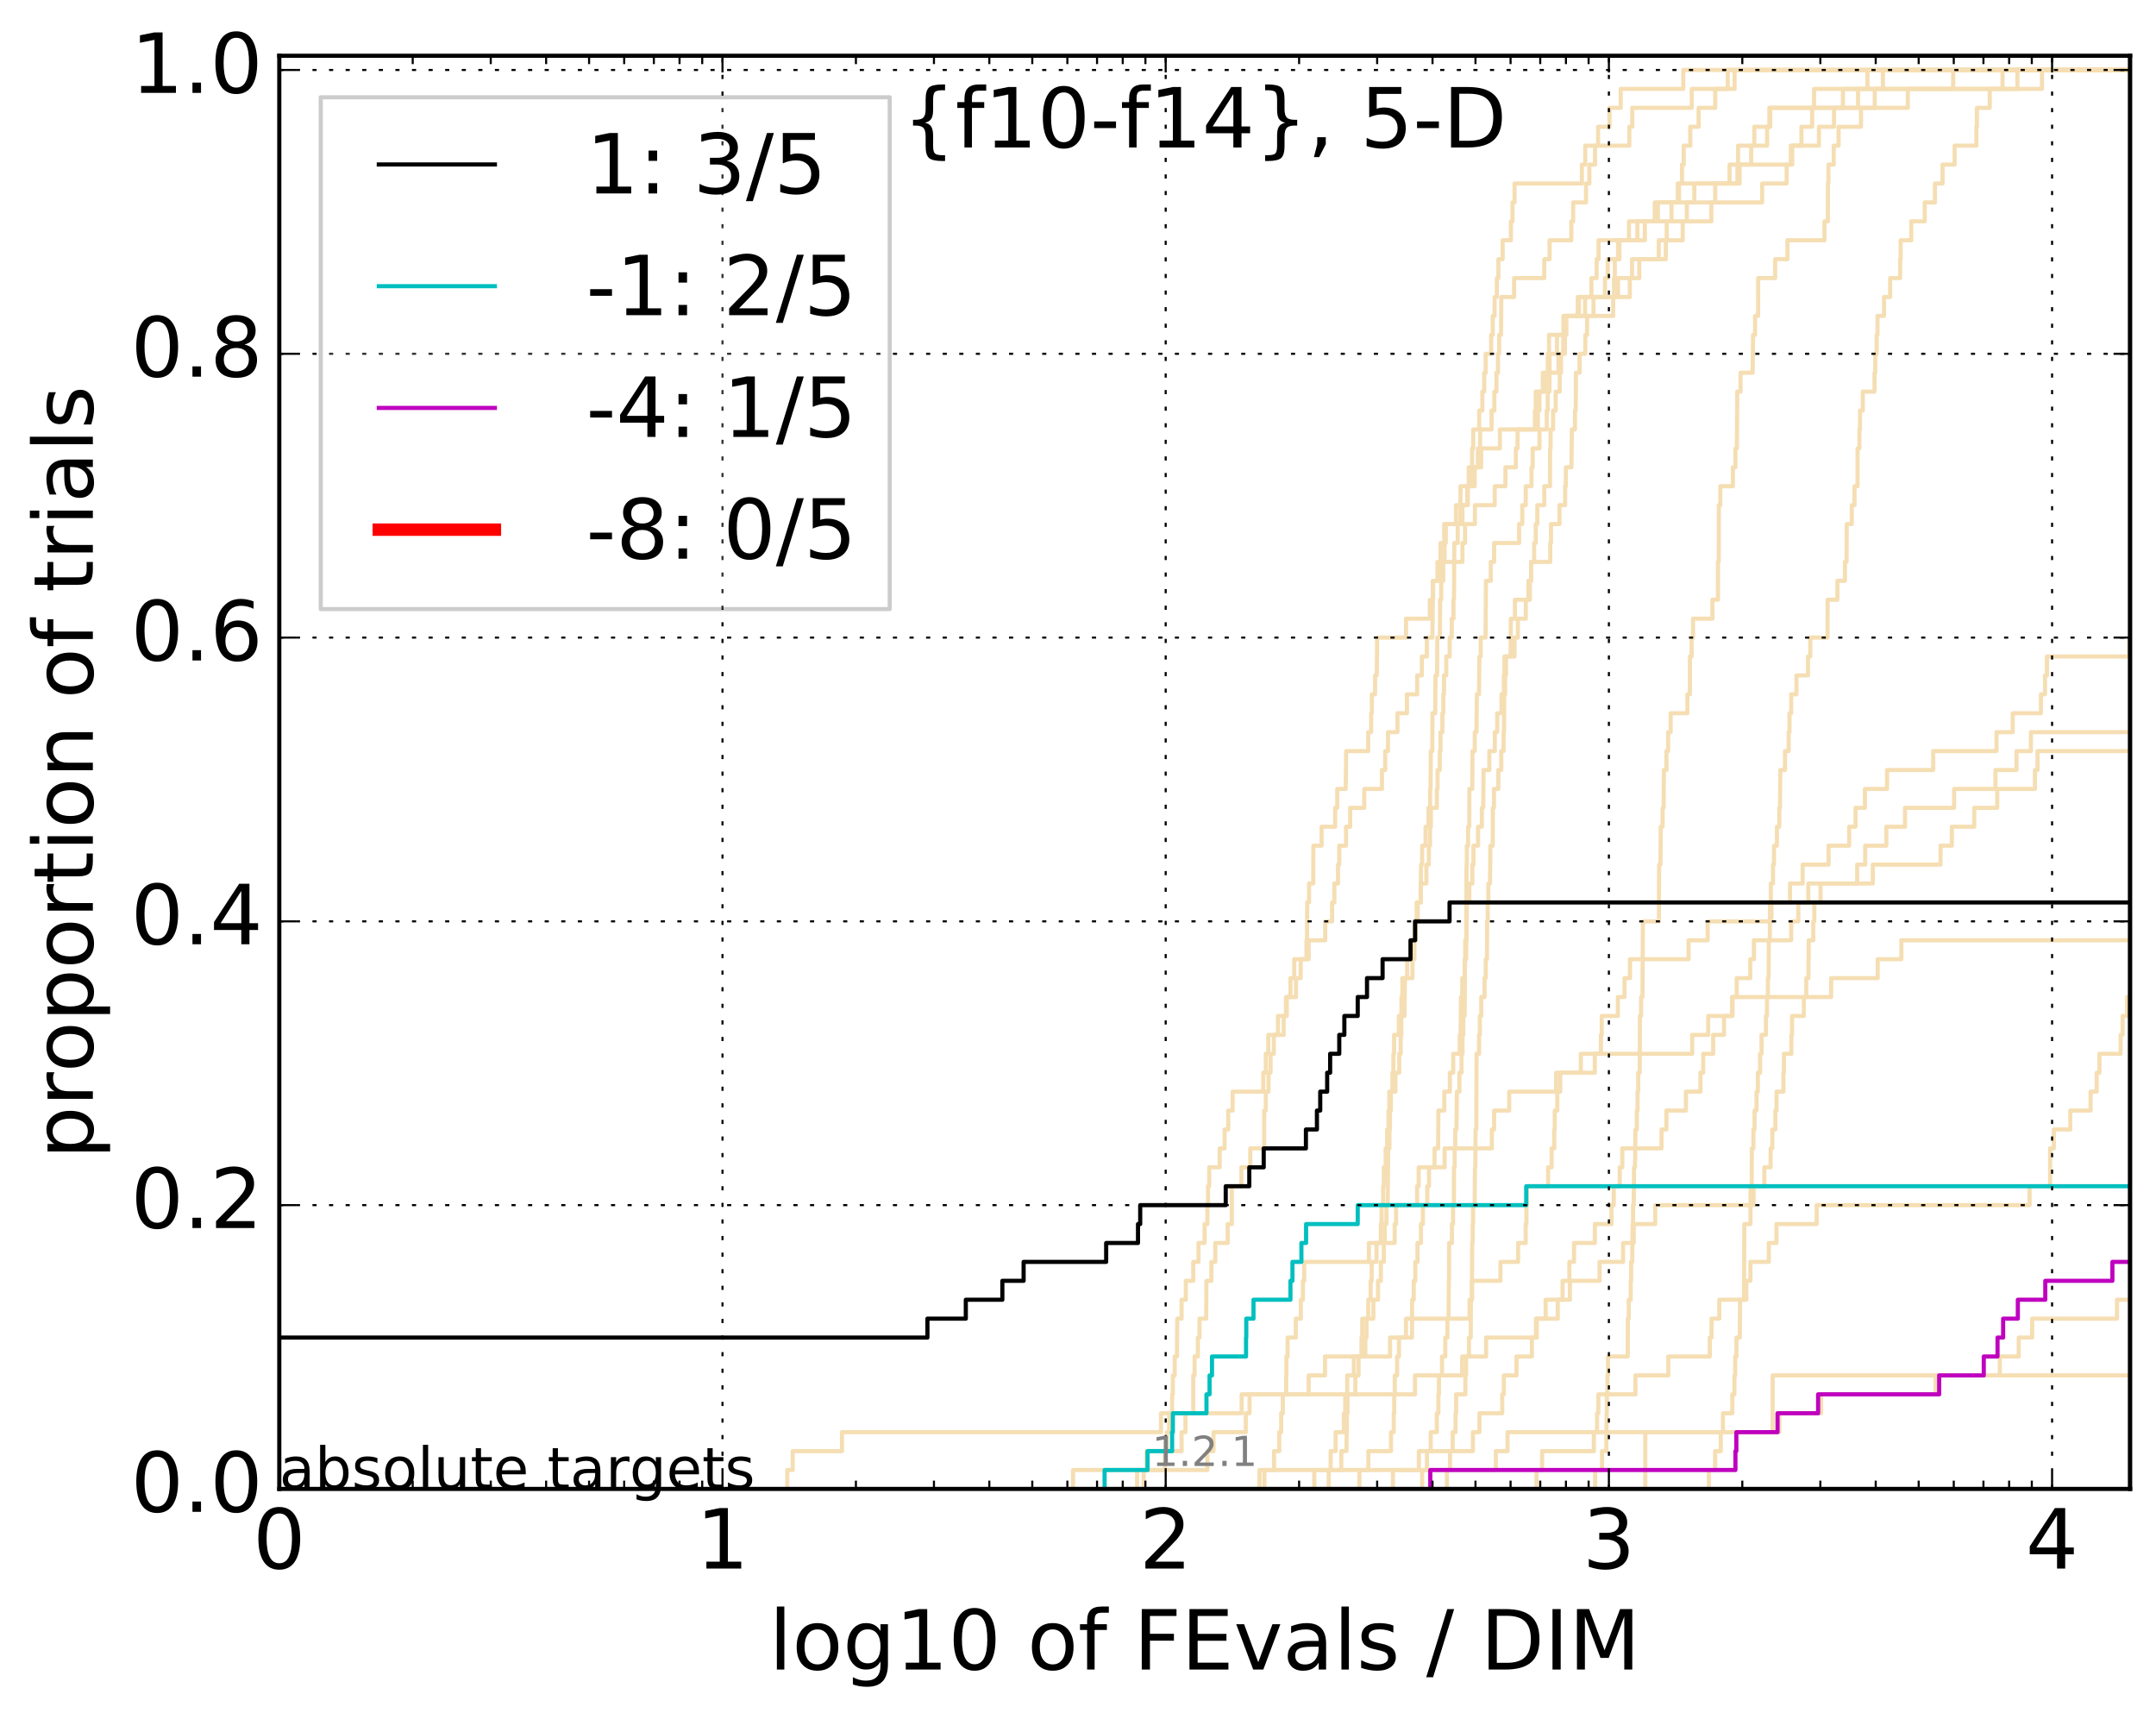 <?xml version="1.0" encoding="utf-8" standalone="no"?>
<!DOCTYPE svg PUBLIC "-//W3C//DTD SVG 1.1//EN"
  "http://www.w3.org/Graphics/SVG/1.1/DTD/svg11.dtd">
<!-- Created with matplotlib (http://matplotlib.org/) -->
<svg height="413pt" version="1.1" viewBox="0 0 520 413" width="520pt" xmlns="http://www.w3.org/2000/svg" xmlns:xlink="http://www.w3.org/1999/xlink">
 <defs>
  <style type="text/css">
*{stroke-linecap:butt;stroke-linejoin:round;stroke-miterlimit:100000;}
  </style>
 </defs>
 <g id="figure_1">
  <g id="patch_1">
   <path d="M 0 413.969 
L 520.962 413.969 
L 520.962 0 
L 0 0 
z
" style="fill:#ffffff;"/>
  </g>
  <g id="axes_1">
   <g id="patch_2">
    <path d="M 67.362 359.056 
L 513.763 359.056 
L 513.763 13.456 
L 67.362 13.456 
z
" style="fill:#ffffff;"/>
   </g>
   <g id="line2d_1">
    <path clip-path="url(#p6bb9884156)" d="M 303.775 359.056 
L 303.775 354.494 
L 307.288 354.494 
L 307.288 349.932 
L 308.54 349.932 
L 308.54 345.369 
L 309.001 345.369 
L 309.001 340.807 
L 309.407 340.807 
L 309.407 336.244 
L 310.208 336.244 
L 310.208 331.682 
L 310.258 331.682 
L 310.258 327.12 
L 310.554 327.12 
L 310.554 322.557 
L 312.532 322.557 
L 312.532 317.995 
L 313.744 317.995 
L 313.744 313.433 
L 314.248 313.433 
L 314.248 308.87 
L 314.565 308.87 
L 314.565 304.308 
L 330.159 304.308 
L 330.159 299.745 
L 336.379 299.745 
L 336.379 295.183 
L 336.716 295.183 
L 336.716 290.621 
L 341.787 290.621 
L 341.787 286.058 
L 342.162 286.058 
L 342.162 281.496 
L 348.43 281.496 
L 348.43 276.934 
L 359.815 276.934 
L 359.815 272.371 
L 360.358 272.371 
L 360.358 267.809 
L 364.003 267.809 
L 364.003 263.246 
L 375.316 263.246 
L 375.316 258.684 
L 384.645 258.684 
L 384.645 254.122 
L 408.137 254.122 
L 408.137 249.559 
L 411.995 249.559 
L 411.995 244.997 
L 417.87 244.997 
L 417.87 240.435 
L 441.651 240.435 
L 441.651 235.872 
L 452.874 235.872 
L 452.874 231.31 
L 458.579 231.31 
L 458.579 226.747 
L 458.579 226.747 
L 458.579 226.747 
L 513.763 226.747 
" style="fill:none;stroke:#f5deb3;stroke-linecap:square;"/>
   </g>
   <g id="line2d_2"/>
   <g id="line2d_3">
    <path clip-path="url(#p6bb9884156)" d="M 189.876 359.056 
L 189.876 354.494 
L 191.184 354.494 
L 191.184 349.932 
L 203.066 349.932 
L 203.066 345.369 
L 280.022 345.369 
L 280.022 340.807 
L 299.475 340.807 
L 299.475 336.244 
L 341.281 336.244 
L 341.281 331.682 
L 352.656 331.682 
L 352.656 327.12 
L 358.43 327.12 
L 358.43 322.557 
L 370.643 322.557 
L 370.643 317.995 
L 372.794 317.995 
L 372.794 313.433 
L 378.638 313.433 
L 378.638 308.87 
L 385.799 308.87 
L 385.799 304.308 
L 391.462 304.308 
L 391.462 299.745 
L 394.045 299.745 
L 394.045 295.183 
L 399.227 295.183 
L 399.227 290.621 
L 422.945 290.621 
L 422.945 286.058 
L 425.533 286.058 
L 425.533 281.496 
L 427.048 281.496 
L 427.048 276.934 
L 427.459 276.934 
L 427.459 272.371 
L 428.2 272.371 
L 428.2 267.809 
L 428.481 267.809 
L 428.481 263.246 
L 430.141 263.246 
L 430.141 258.684 
L 430.264 258.684 
L 430.264 254.122 
L 432.054 254.122 
L 432.054 249.559 
L 432.219 249.559 
L 432.219 244.997 
L 435.066 244.997 
L 435.066 240.435 
L 435.653 240.435 
L 435.653 235.872 
L 436.179 235.872 
L 436.179 231.31 
L 436.225 231.31 
L 436.225 226.747 
L 437.337 226.747 
L 437.337 222.185 
L 437.593 222.185 
L 437.593 217.623 
L 439.095 217.623 
L 439.095 213.06 
L 447.925 213.06 
L 447.925 208.498 
L 449.867 208.498 
L 449.867 203.936 
L 454.967 203.936 
L 454.967 199.373 
L 459.456 199.373 
L 459.456 194.811 
L 471.311 194.811 
L 471.311 190.248 
L 481.284 190.248 
L 481.284 185.686 
L 486.359 185.686 
L 486.359 181.124 
L 489.83 181.124 
L 489.83 176.561 
L 489.83 176.561 
L 489.83 176.561 
L 513.763 176.561 
" style="fill:none;stroke:#f5deb3;stroke-linecap:square;"/>
   </g>
   <g id="line2d_4">
    <path clip-path="url(#p6bb9884156)" d="M 316.987 359.056 
L 316.987 354.494 
L 323.501 354.494 
L 323.501 349.932 
L 324.752 349.932 
L 324.861 340.807 
L 325.005 340.807 
L 325.005 336.244 
L 326.88 336.244 
L 326.88 331.682 
L 327.671 331.682 
L 327.671 327.12 
L 329.312 327.12 
L 329.312 322.557 
L 329.574 322.557 
L 329.574 317.995 
L 331.245 317.995 
L 331.245 313.433 
L 332.367 313.433 
L 332.367 308.87 
L 333.04 308.87 
L 333.04 304.308 
L 333.763 304.308 
L 333.763 299.745 
L 333.972 299.745 
L 333.972 295.183 
L 334.387 295.183 
L 334.387 290.621 
L 334.681 290.621 
L 334.769 281.496 
L 334.798 281.496 
L 334.798 276.934 
L 335.118 276.934 
L 335.118 272.371 
L 335.234 272.371 
L 335.234 267.809 
L 335.465 267.809 
L 335.465 263.246 
L 336.576 263.246 
L 336.576 258.684 
L 337.468 258.684 
L 337.468 254.122 
L 337.825 254.122 
L 337.825 249.559 
L 337.989 249.559 
L 337.989 244.997 
L 338.747 244.997 
L 338.854 235.872 
L 340.667 235.872 
L 340.667 231.31 
L 341.128 231.31 
L 341.128 226.747 
L 341.484 226.747 
L 341.484 222.185 
L 341.937 222.185 
L 341.937 217.623 
L 342.634 217.623 
L 342.733 208.498 
L 343.003 208.498 
L 343.003 203.936 
L 343.829 203.936 
L 343.829 199.373 
L 344.545 199.373 
L 344.545 194.811 
L 344.923 194.811 
L 344.923 190.248 
L 345.04 190.248 
L 345.087 181.124 
L 345.46 181.124 
L 345.483 171.999 
L 346.152 171.999 
L 346.221 162.874 
L 346.608 162.874 
L 346.653 153.749 
L 347.305 153.749 
L 347.327 144.625 
L 347.594 144.625 
L 347.639 135.5 
L 348.408 135.5 
L 348.408 130.938 
L 348.712 130.938 
L 348.712 126.375 
L 351.16 126.375 
L 351.16 121.813 
L 354.028 121.813 
L 354.028 117.25 
L 355.68 117.25 
L 355.68 112.688 
L 357.238 112.688 
L 357.238 108.126 
L 361.752 108.126 
L 361.752 103.563 
L 370.912 103.563 
L 370.912 99.001 
L 371.3 99.001 
L 371.3 94.439 
L 372.781 94.439 
L 372.781 89.876 
L 373.307 89.876 
L 373.307 85.314 
L 373.599 85.314 
L 373.599 80.751 
L 377.077 80.751 
L 377.077 76.189 
L 380.837 76.189 
L 380.837 71.627 
L 390.238 71.627 
L 390.238 67.064 
L 395.364 67.064 
L 395.364 62.502 
L 401.776 62.502 
L 401.776 57.94 
L 401.989 57.94 
L 401.989 53.377 
L 406.842 53.377 
L 406.842 48.815 
L 413.682 48.815 
L 413.682 44.252 
L 417.147 44.252 
L 417.147 39.69 
L 431.924 39.69 
L 431.924 35.128 
L 438.703 35.128 
L 438.703 30.565 
L 442.345 30.565 
L 442.345 26.003 
L 444.494 26.003 
L 444.494 21.441 
L 454.132 21.441 
L 454.132 16.878 
L 454.132 16.878 
L 513.763 16.878 
L 513.763 16.878 
" style="fill:none;stroke:#f5deb3;stroke-linecap:square;"/>
   </g>
   <g id="line2d_5">
    <path clip-path="url(#p6bb9884156)" d="M 370.588 359.056 
L 370.588 354.494 
L 371.935 354.494 
L 371.935 349.932 
L 384.415 349.932 
L 384.415 345.369 
L 385.191 345.369 
L 385.191 340.807 
L 385.516 340.807 
L 385.516 336.244 
L 394.451 336.244 
L 394.451 331.682 
L 402.373 331.682 
L 402.373 327.12 
L 412.371 327.12 
L 412.371 322.557 
L 412.797 322.557 
L 412.797 317.995 
L 414.671 317.995 
L 414.671 313.433 
L 421.196 313.433 
L 421.196 308.87 
L 422.181 308.87 
L 422.181 304.308 
L 426.613 304.308 
L 426.613 299.745 
L 428.461 299.745 
L 428.461 295.183 
L 438.155 295.183 
L 438.155 290.621 
L 489.511 290.621 
L 489.511 286.058 
L 494.468 286.058 
L 494.468 281.496 
L 494.468 281.496 
L 494.468 276.934 
L 495.353 276.934 
L 495.353 272.371 
L 499.33 272.371 
L 499.33 267.809 
L 504.22 267.809 
L 504.22 263.246 
L 505.697 263.246 
L 505.697 258.684 
L 506.361 258.684 
L 506.361 254.122 
L 511.467 254.122 
L 511.467 249.559 
L 511.958 249.559 
L 511.958 244.997 
L 513.028 244.997 
L 513.028 240.435 
L 514.85 240.435 
L 514.85 235.872 
L 519.42 235.872 
L 519.42 231.31 
L 520.215 231.31 
L 520.215 226.747 
L 520.994 226.747 
L 520.994 222.185 
L 521.681 222.185 
L 521.681 217.623 
L 521.962 217.623 
" style="fill:none;stroke:#f5deb3;stroke-linecap:square;"/>
   </g>
   <g id="line2d_6"/>
   <g id="line2d_7">
    <path clip-path="url(#p6bb9884156)" d="M 348.972 359.056 
L 348.972 354.494 
L 349.72 354.494 
L 349.72 349.932 
L 350.372 349.932 
L 350.372 345.369 
L 351.057 345.369 
L 351.057 340.807 
L 351.201 340.807 
L 351.201 336.244 
L 353.426 336.244 
L 353.426 331.682 
L 353.602 331.682 
L 353.602 327.12 
L 354.298 327.12 
L 354.298 322.557 
L 354.719 322.557 
L 354.757 313.433 
L 355.003 313.433 
L 355.079 299.745 
L 355.173 299.745 
L 355.173 295.183 
L 355.286 295.183 
L 355.286 290.621 
L 355.68 290.621 
L 355.754 281.496 
L 355.828 281.496 
L 355.884 272.371 
L 356.069 272.371 
L 356.125 254.122 
L 356.73 254.122 
L 356.73 249.559 
L 356.912 249.559 
L 356.912 244.997 
L 357.256 244.997 
L 357.256 240.435 
L 358.06 240.435 
L 358.06 235.872 
L 358.342 235.872 
L 358.342 231.31 
L 358.641 231.31 
L 358.676 222.185 
L 358.815 222.185 
L 358.815 217.623 
L 358.972 217.623 
L 358.972 213.06 
L 359.37 213.06 
L 359.456 203.936 
L 360.036 203.936 
L 360.053 194.811 
L 360.324 194.811 
L 360.324 190.248 
L 361.375 190.248 
L 361.375 185.686 
L 362.078 185.686 
L 362.078 181.124 
L 362.644 181.124 
L 362.644 176.561 
L 362.756 176.561 
L 362.788 167.437 
L 363.011 167.437 
L 363.011 162.874 
L 363.234 162.874 
L 363.234 158.312 
L 364.33 158.312 
L 364.407 149.187 
L 365.385 149.187 
L 365.385 144.625 
L 368.979 144.625 
L 368.979 140.062 
L 369.286 140.062 
L 369.286 135.5 
L 373.902 135.5 
L 373.902 130.938 
L 374.078 130.938 
L 374.078 126.375 
L 376.127 126.375 
L 376.127 121.813 
L 377.487 121.813 
L 377.487 117.25 
L 377.662 117.25 
L 377.662 112.688 
L 379.023 112.688 
L 379.113 103.563 
L 379.861 103.563 
L 379.861 99.001 
L 380.049 99.001 
L 380.093 89.876 
L 380.977 89.876 
L 380.977 85.314 
L 382.351 85.314 
L 382.351 80.751 
L 382.79 80.751 
L 382.79 76.189 
L 384.334 76.189 
L 384.334 71.627 
L 387.096 71.627 
L 387.096 67.064 
L 387.764 67.064 
L 387.764 62.502 
L 390.256 62.502 
L 390.256 57.94 
L 392.88 57.94 
L 392.88 53.377 
L 399.858 53.377 
L 399.858 48.815 
L 408.646 48.815 
L 408.646 44.252 
L 419.568 44.252 
L 419.568 39.69 
L 422.359 39.69 
L 422.359 35.128 
L 426.211 35.128 
L 426.211 30.565 
L 426.96 30.565 
L 426.96 26.003 
L 437.526 26.003 
L 437.526 21.441 
L 486.574 21.441 
L 486.574 16.878 
L 486.574 16.878 
L 513.763 16.878 
L 513.763 16.878 
" style="fill:none;stroke:#f5deb3;stroke-linecap:square;"/>
   </g>
   <g id="line2d_8">
    <path clip-path="url(#p6bb9884156)" d="M 592.987 359.056 
" style="fill:none;stroke:#f5deb3;stroke-linecap:square;"/>
   </g>
   <g id="line2d_9">
    <path clip-path="url(#p6bb9884156)" d="M 343.003 359.056 
L 343.003 354.494 
L 344.164 354.494 
L 344.164 349.932 
L 345.063 349.932 
L 345.063 345.369 
L 346.539 345.369 
L 346.539 340.807 
L 346.924 340.807 
L 346.924 336.244 
L 347.059 336.244 
L 347.059 331.682 
L 347.794 331.682 
L 347.794 327.12 
L 348.582 327.12 
L 348.582 322.557 
L 349.101 322.557 
L 349.101 317.995 
L 349.358 317.995 
L 349.443 308.87 
L 349.486 308.87 
L 349.507 299.745 
L 350.184 299.745 
L 350.184 295.183 
L 350.456 295.183 
L 350.456 290.621 
L 350.664 290.621 
L 350.685 281.496 
L 350.85 281.496 
L 350.85 276.934 
L 350.995 276.934 
L 350.995 272.371 
L 351.283 272.371 
L 351.385 263.246 
L 351.995 263.246 
L 351.995 258.684 
L 352.497 258.684 
L 352.497 254.122 
L 352.736 254.122 
L 352.736 249.559 
L 352.934 249.559 
L 352.934 244.997 
L 353.249 244.997 
L 353.347 231.31 
L 353.621 231.31 
L 353.718 208.498 
L 353.777 208.498 
L 353.777 203.936 
L 354.086 203.936 
L 354.086 199.373 
L 354.375 199.373 
L 354.394 190.248 
L 355.098 190.248 
L 355.155 181.124 
L 355.698 181.124 
L 355.698 176.561 
L 356.106 176.561 
L 356.199 167.437 
L 356.712 167.437 
L 356.821 158.312 
L 357.13 158.312 
L 357.13 153.749 
L 358.289 153.749 
L 358.395 140.062 
L 359.559 140.062 
L 359.559 135.5 
L 360.358 135.5 
L 360.358 130.938 
L 366.388 130.938 
L 366.388 126.375 
L 367.151 126.375 
L 367.151 121.813 
L 367.988 121.813 
L 367.988 117.25 
L 369.383 117.25 
L 369.383 112.688 
L 369.66 112.688 
L 369.66 108.126 
L 371.3 108.126 
L 371.3 103.563 
L 373.051 103.563 
L 373.051 99.001 
L 373.294 99.001 
L 373.294 94.439 
L 373.713 94.439 
L 373.713 89.876 
L 375.886 89.876 
L 375.886 85.314 
L 377.03 85.314 
L 377.03 80.751 
L 377.789 80.751 
L 377.789 76.189 
L 380.532 76.189 
L 380.532 71.627 
L 389.272 71.627 
L 389.272 67.064 
L 389.47 67.064 
L 389.47 62.502 
L 390.591 62.502 
L 390.591 57.94 
L 396.716 57.94 
L 396.716 53.377 
L 403.151 53.377 
L 403.151 48.815 
L 404.668 48.815 
L 404.668 44.252 
L 405.682 44.252 
L 405.682 39.69 
L 406.093 39.69 
L 406.093 35.128 
L 407.671 35.128 
L 407.671 30.565 
L 409.683 30.565 
L 409.683 26.003 
L 413.698 26.003 
L 413.698 21.441 
L 416.718 21.441 
L 416.718 16.878 
L 416.718 16.878 
L 513.763 16.878 
L 513.763 16.878 
" style="fill:none;stroke:#f5deb3;stroke-linecap:square;"/>
   </g>
   <g id="line2d_10">
    <path clip-path="url(#p6bb9884156)" d="M 579.952 359.056 
" style="fill:none;stroke:#f5deb3;stroke-linecap:square;"/>
   </g>
   <g id="line2d_11">
    <path clip-path="url(#p6bb9884156)" d="M 673.949 359.056 
" style="fill:none;stroke:#f5deb3;stroke-linecap:square;"/>
   </g>
   <g id="line2d_12">
    <path clip-path="url(#p6bb9884156)" d="M 304.957 359.056 
L 304.957 354.494 
L 360.777 354.494 
L 360.777 349.932 
L 363.597 349.932 
L 363.597 345.369 
L 429.152 345.369 
L 429.152 340.807 
L 439.215 340.807 
L 439.215 336.244 
L 466.847 336.244 
L 466.847 331.682 
L 482.328 331.682 
L 482.328 327.12 
L 486.893 327.12 
L 486.893 322.557 
L 490.134 322.557 
L 490.134 317.995 
L 510.588 317.995 
L 510.588 313.433 
L 510.588 313.433 
L 510.588 313.433 
L 513.763 313.433 
" style="fill:none;stroke:#f5deb3;stroke-linecap:square;"/>
   </g>
   <g id="line2d_13"/>
   <g id="line2d_14">
    <path clip-path="url(#p6bb9884156)" d="M 335.953 359.056 
L 335.953 354.494 
L 342.212 354.494 
L 342.212 349.932 
L 355.249 349.932 
L 355.249 345.369 
L 356.821 345.369 
L 356.821 340.807 
L 362.321 340.807 
L 362.321 336.244 
L 362.708 336.244 
L 362.708 331.682 
L 365.762 331.682 
L 365.762 327.12 
L 369.466 327.12 
L 369.466 322.557 
L 370.453 322.557 
L 370.453 317.995 
L 375.717 317.995 
L 375.717 313.433 
L 376.877 313.433 
L 376.877 308.87 
L 378.513 308.87 
L 378.513 304.308 
L 379.639 304.308 
L 379.639 299.745 
L 384.665 299.745 
L 384.665 295.183 
L 388.662 295.183 
L 388.662 290.621 
L 389.208 290.621 
L 389.208 286.058 
L 390.661 286.058 
L 390.661 281.496 
L 391.28 281.496 
L 391.28 276.934 
L 400.742 276.934 
L 400.742 272.371 
L 401.921 272.371 
L 401.921 267.809 
L 406.625 267.809 
L 406.625 263.246 
L 410.123 263.246 
L 410.123 258.684 
L 410.799 258.684 
L 410.799 254.122 
L 413.193 254.122 
L 413.193 249.559 
L 415.808 249.559 
L 415.808 244.997 
L 417.738 244.997 
L 417.738 240.435 
L 418.865 240.435 
L 418.865 235.872 
L 422.145 235.872 
L 422.145 231.31 
L 423.023 231.31 
L 423.023 226.747 
L 432.015 226.747 
L 432.015 222.185 
L 433.732 222.185 
L 433.732 217.623 
L 436.146 217.623 
L 436.146 213.06 
L 451.689 213.06 
L 451.689 208.498 
L 468.037 208.498 
L 468.037 203.936 
L 470.761 203.936 
L 470.761 199.373 
L 476.164 199.373 
L 476.164 194.811 
L 481.705 194.811 
L 481.705 190.248 
L 490.81 190.248 
L 490.81 185.686 
L 491.425 185.686 
L 491.425 181.124 
L 491.425 181.124 
L 491.425 181.124 
L 513.763 181.124 
" style="fill:none;stroke:#f5deb3;stroke-linecap:square;"/>
   </g>
   <g id="line2d_15"/>
   <g id="line2d_16"/>
   <g id="line2d_17">
    <path clip-path="url(#p6bb9884156)" d="M 412.161 359.056 
L 412.161 354.494 
L 413.666 354.494 
L 413.666 349.932 
L 415.026 349.932 
L 415.026 345.369 
L 415.552 345.369 
L 415.552 340.807 
L 417.802 340.807 
L 417.802 336.244 
L 418.327 336.244 
L 418.327 331.682 
L 418.506 331.682 
L 418.506 327.12 
L 418.808 327.12 
L 418.808 322.557 
L 419.619 322.557 
L 419.676 313.433 
L 420.638 313.433 
L 420.707 295.183 
L 422.185 295.183 
L 422.234 286.058 
L 422.487 286.058 
L 422.509 276.934 
L 422.901 276.934 
L 422.901 272.371 
L 423.172 272.371 
L 423.172 267.809 
L 423.653 267.809 
L 423.653 263.246 
L 423.971 263.246 
L 423.971 258.684 
L 424.511 258.684 
L 424.511 254.122 
L 424.861 254.122 
L 424.861 249.559 
L 425.92 249.559 
L 425.92 244.997 
L 426.166 244.997 
L 426.166 240.435 
L 426.394 240.435 
L 426.394 235.872 
L 426.557 235.872 
L 426.617 226.747 
L 426.847 226.747 
L 426.912 217.623 
L 427.096 217.623 
L 427.096 213.06 
L 427.622 213.06 
L 427.622 208.498 
L 427.874 208.498 
L 427.874 203.936 
L 428.574 203.936 
L 428.574 199.373 
L 429.144 199.373 
L 429.144 194.811 
L 429.312 194.811 
L 429.392 185.686 
L 430.518 185.686 
L 430.518 181.124 
L 431.398 181.124 
L 431.398 176.561 
L 431.606 176.561 
L 431.606 171.999 
L 432.022 171.999 
L 432.022 167.437 
L 433.279 167.437 
L 433.279 162.874 
L 436.074 162.874 
L 436.074 158.312 
L 436.618 158.312 
L 436.618 153.749 
L 440.779 153.749 
L 440.797 144.625 
L 443.159 144.625 
L 443.159 140.062 
L 444.965 140.062 
L 444.965 135.5 
L 445.372 135.5 
L 445.412 126.375 
L 446.624 126.375 
L 446.624 121.813 
L 447.284 121.813 
L 447.284 117.25 
L 448.009 117.25 
L 448.025 108.126 
L 448.466 108.126 
L 448.466 103.563 
L 448.618 103.563 
L 448.618 99.001 
L 449.28 99.001 
L 449.28 94.439 
L 452.112 94.439 
L 452.112 89.876 
L 452.291 89.876 
L 452.291 85.314 
L 452.618 85.314 
L 452.618 80.751 
L 452.828 80.751 
L 452.828 76.189 
L 454.399 76.189 
L 454.399 71.627 
L 455.883 71.627 
L 455.883 67.064 
L 458.287 67.064 
L 458.287 62.502 
L 458.42 62.502 
L 458.42 57.94 
L 460.967 57.94 
L 460.967 53.377 
L 464.222 53.377 
L 464.222 48.815 
L 466.682 48.815 
L 466.682 44.252 
L 468.525 44.252 
L 468.525 39.69 
L 471.435 39.69 
L 471.435 35.128 
L 476.671 35.128 
L 476.671 30.565 
L 476.816 30.565 
L 476.816 26.003 
L 479.9 26.003 
L 479.9 21.441 
L 482.985 21.441 
L 482.985 16.878 
L 482.985 16.878 
L 513.763 16.878 
L 513.763 16.878 
" style="fill:none;stroke:#f5deb3;stroke-linecap:square;"/>
   </g>
   <g id="line2d_18">
    <path clip-path="url(#p6bb9884156)" d="M 258.808 359.056 
L 258.808 354.494 
L 291.211 354.494 
L 291.211 349.932 
L 292.683 349.932 
L 292.683 345.369 
L 300.466 345.369 
L 300.466 340.807 
L 301.375 340.807 
L 301.375 336.244 
L 315.637 336.244 
L 315.637 331.682 
L 319.574 331.682 
L 319.574 327.12 
L 335.263 327.12 
L 335.263 322.557 
L 339.095 322.557 
L 339.095 317.995 
L 354.432 317.995 
L 354.432 313.433 
L 355.022 313.433 
L 355.022 308.87 
L 361.899 308.87 
L 361.899 304.308 
L 366.15 304.308 
L 366.15 299.745 
L 367.974 299.745 
L 367.974 295.183 
L 368.16 295.183 
L 368.16 290.621 
L 368.273 290.621 
L 368.273 286.058 
L 373.383 286.058 
L 373.383 281.496 
L 374.228 281.496 
L 374.228 276.934 
L 374.862 276.934 
L 374.862 272.371 
L 374.985 272.371 
L 374.985 267.809 
L 375.608 267.809 
L 375.608 263.246 
L 376.307 263.246 
L 376.307 258.684 
L 381.279 258.684 
L 381.279 254.122 
L 386.12 254.122 
L 386.12 249.559 
L 386.313 249.559 
L 386.313 244.997 
L 390.211 244.997 
L 390.211 240.435 
L 391.814 240.435 
L 391.814 235.872 
L 393.13 235.872 
L 393.13 231.31 
L 407.261 231.31 
L 407.261 226.747 
L 411.862 226.747 
L 411.862 222.185 
L 427.248 222.185 
L 427.248 217.623 
L 431.726 217.623 
L 431.726 213.06 
L 434.782 213.06 
L 434.782 208.498 
L 441.026 208.498 
L 441.026 203.936 
L 445.997 203.936 
L 445.997 199.373 
L 447.53 199.373 
L 447.53 194.811 
L 449.804 194.811 
L 449.804 190.248 
L 455.138 190.248 
L 455.138 185.686 
L 466.267 185.686 
L 466.267 181.124 
L 481.527 181.124 
L 481.527 176.561 
L 485.448 176.561 
L 485.448 171.999 
L 492.247 171.999 
L 492.247 167.437 
L 493.223 167.437 
L 493.223 162.874 
L 493.699 162.874 
L 493.699 158.312 
L 513.526 158.312 
L 513.526 153.749 
L 513.526 153.749 
L 513.526 153.749 
L 513.763 153.749 
" style="fill:none;stroke:#f5deb3;stroke-linecap:square;"/>
   </g>
   <g id="line2d_19">
    <path clip-path="url(#p6bb9884156)" d="M 698.024 359.056 
" style="fill:none;stroke:#f5deb3;stroke-linecap:square;"/>
   </g>
   <g id="line2d_20">
    <path clip-path="url(#p6bb9884156)" d="M 275.844 359.056 
L 275.844 354.494 
L 280.964 354.494 
L 280.964 349.932 
L 284.98 349.932 
L 284.98 345.369 
L 285.911 345.369 
L 285.911 340.807 
L 287.799 340.807 
L 287.799 331.682 
L 288.12 331.682 
L 288.12 327.12 
L 288.912 327.12 
L 288.912 322.557 
L 289.303 322.557 
L 289.303 317.995 
L 290.911 317.995 
L 290.986 308.87 
L 292.173 308.87 
L 292.173 304.308 
L 293.115 304.308 
L 293.115 299.745 
L 296.102 299.745 
L 296.102 295.183 
L 297.101 295.183 
L 297.101 286.058 
L 299.413 286.058 
L 299.413 281.496 
L 301.555 281.496 
L 301.555 276.934 
L 304.901 276.934 
L 304.901 267.809 
L 305.289 267.809 
L 305.289 263.246 
L 305.947 263.246 
L 305.947 258.684 
L 306.434 258.684 
L 306.434 254.122 
L 307.235 254.122 
L 307.235 249.559 
L 309.609 249.559 
L 309.609 244.997 
L 310.357 244.997 
L 310.357 240.435 
L 311.239 240.435 
L 311.239 235.872 
L 312.153 235.872 
L 312.153 231.31 
L 315.104 231.31 
L 315.104 226.747 
L 315.238 226.747 
L 315.283 217.623 
L 315.726 217.623 
L 315.726 213.06 
L 316.729 213.06 
L 316.772 203.936 
L 318.755 203.936 
L 318.755 199.373 
L 322.024 199.373 
L 322.024 194.811 
L 322.522 194.811 
L 322.522 190.248 
L 324.57 190.248 
L 324.679 181.124 
L 329.998 181.124 
L 329.998 176.561 
L 330.705 176.561 
L 330.705 171.999 
L 330.865 171.999 
L 330.865 167.437 
L 331.653 167.437 
L 331.653 162.874 
L 332.058 162.874 
L 332.151 153.749 
L 339.121 153.749 
L 339.121 149.187 
L 344.852 149.187 
L 344.852 144.625 
L 345.576 144.625 
L 345.576 140.062 
L 348.102 140.062 
L 348.102 135.5 
L 352.716 135.5 
L 352.716 130.938 
L 353.347 130.938 
L 353.347 126.375 
L 355.735 126.375 
L 355.735 121.813 
L 360.509 121.813 
L 360.509 117.25 
L 363.091 117.25 
L 363.091 112.688 
L 365.596 112.688 
L 365.596 108.126 
L 366.016 108.126 
L 366.016 103.563 
L 370.195 103.563 
L 370.195 99.001 
L 370.399 99.001 
L 370.399 94.439 
L 372.105 94.439 
L 372.105 89.876 
L 373.738 89.876 
L 373.738 85.314 
L 375.523 85.314 
L 375.523 80.751 
L 377.534 80.751 
L 377.534 76.189 
L 389.072 76.189 
L 389.072 71.627 
L 393.097 71.627 
L 393.097 67.064 
L 393.627 67.064 
L 393.627 62.502 
L 400.073 62.502 
L 400.073 57.94 
L 405.847 57.94 
L 405.847 53.377 
L 412.759 53.377 
L 412.759 48.815 
L 425.012 48.815 
L 425.012 44.252 
L 430.918 44.252 
L 430.918 39.69 
L 432.259 39.69 
L 432.259 35.128 
L 434.486 35.128 
L 434.486 30.565 
L 437.069 30.565 
L 437.069 26.003 
L 460.135 26.003 
L 460.135 21.441 
L 492.502 21.441 
L 492.502 16.878 
L 492.502 16.878 
L 513.763 16.878 
L 513.763 16.878 
" style="fill:none;stroke:#f5deb3;stroke-linecap:square;"/>
   </g>
   <g id="line2d_21"/>
   <g id="line2d_22">
    <path clip-path="url(#p6bb9884156)" d="M 274.256 359.056 
L 274.256 354.494 
L 276.567 354.494 
L 276.567 349.932 
L 281.428 349.932 
L 281.428 345.369 
L 281.978 345.369 
L 281.978 340.807 
L 282.702 340.807 
L 282.702 336.244 
L 282.881 336.244 
L 282.881 331.682 
L 283.327 331.682 
L 283.327 327.12 
L 283.855 327.12 
L 283.943 317.995 
L 284.98 317.995 
L 284.98 313.433 
L 285.995 313.433 
L 285.995 308.87 
L 287.799 308.87 
L 287.799 304.308 
L 289.069 304.308 
L 289.069 299.745 
L 290.533 299.745 
L 290.533 295.183 
L 291.211 295.183 
L 291.211 290.621 
L 291.36 290.621 
L 291.36 286.058 
L 291.657 286.058 
L 291.657 281.496 
L 294.179 281.496 
L 294.179 276.934 
L 295.356 276.934 
L 295.356 272.371 
L 296.237 272.371 
L 296.237 267.809 
L 297.298 267.809 
L 297.298 263.246 
L 304.678 263.246 
L 304.678 258.684 
L 305.289 258.684 
L 305.289 254.122 
L 305.893 254.122 
L 305.893 249.559 
L 308.23 249.559 
L 308.23 244.997 
L 310.159 244.997 
L 310.159 240.435 
L 312.579 240.435 
L 312.579 235.872 
L 313.698 235.872 
L 313.698 231.31 
L 315.637 231.31 
L 315.637 226.747 
L 319.614 226.747 
L 319.614 222.185 
L 321.287 222.185 
L 321.287 217.623 
L 321.831 217.623 
L 321.831 213.06 
L 322.712 213.06 
L 322.712 208.498 
L 323.014 208.498 
L 323.014 203.936 
L 324.643 203.936 
L 324.643 199.373 
L 325.651 199.373 
L 325.651 194.811 
L 329.048 194.811 
L 329.048 190.248 
L 333.313 190.248 
L 333.313 185.686 
L 334.091 185.686 
L 334.091 181.124 
L 334.769 181.124 
L 334.769 176.561 
L 337.052 176.561 
L 337.052 171.999 
L 339.334 171.999 
L 339.334 167.437 
L 341.812 167.437 
L 341.812 162.874 
L 342.929 162.874 
L 342.929 158.312 
L 344.14 158.312 
L 344.14 153.749 
L 345.483 153.749 
L 345.576 144.625 
L 345.646 144.625 
L 345.646 140.062 
L 346.698 140.062 
L 346.698 135.5 
L 347.439 135.5 
L 347.439 130.938 
L 348.321 130.938 
L 348.321 126.375 
L 352.236 126.375 
L 352.256 117.25 
L 355.079 117.25 
L 355.079 112.688 
L 356.456 112.688 
L 356.456 108.126 
L 356.985 108.126 
L 356.985 103.563 
L 359.747 103.563 
L 359.747 99.001 
L 360.425 99.001 
L 360.425 94.439 
L 360.927 94.439 
L 360.927 89.876 
L 361.292 89.876 
L 361.292 85.314 
L 361.572 85.314 
L 361.572 80.751 
L 362.03 80.751 
L 362.095 71.627 
L 365.173 71.627 
L 365.173 67.064 
L 372.457 67.064 
L 372.457 62.502 
L 373.738 62.502 
L 373.738 57.94 
L 378.978 57.94 
L 378.978 53.377 
L 379.427 53.377 
L 379.427 48.815 
L 382.529 48.815 
L 382.529 44.252 
L 383.328 44.252 
L 383.328 39.69 
L 384.705 39.69 
L 384.705 35.128 
L 392.972 35.128 
L 392.972 30.565 
L 393.685 30.565 
L 393.685 26.003 
L 408.028 26.003 
L 408.028 21.441 
L 418.356 21.441 
L 418.356 16.878 
L 418.356 16.878 
L 513.763 16.878 
L 513.763 16.878 
" style="fill:none;stroke:#f5deb3;stroke-linecap:square;"/>
   </g>
   <g id="line2d_23">
    <path clip-path="url(#p6bb9884156)" d="M 588.309 359.056 
" style="fill:none;stroke:#f5deb3;stroke-linecap:square;"/>
   </g>
   <g id="line2d_24">
    <path clip-path="url(#p6bb9884156)" d="M 327.875 359.056 
L 327.875 354.494 
L 330.03 354.494 
L 330.03 349.932 
L 335.494 349.932 
L 335.494 345.369 
L 336.152 345.369 
L 336.152 340.807 
L 336.265 340.807 
L 336.265 336.244 
L 336.407 336.244 
L 336.407 331.682 
L 336.968 331.682 
L 336.968 327.12 
L 337.412 327.12 
L 337.412 322.557 
L 340.564 322.557 
L 340.59 313.433 
L 340.975 313.433 
L 340.975 308.87 
L 341.357 308.87 
L 341.357 304.308 
L 341.887 304.308 
L 341.887 299.745 
L 342.708 299.745 
L 342.708 295.183 
L 343.174 295.183 
L 343.174 290.621 
L 344.236 290.621 
L 344.236 286.058 
L 344.663 286.058 
L 344.663 281.496 
L 345.991 281.496 
L 345.991 276.934 
L 346.856 276.934 
L 346.924 267.809 
L 348.343 267.809 
L 348.343 263.246 
L 349.698 263.246 
L 349.698 258.684 
L 350.497 258.684 
L 350.497 254.122 
L 352.075 254.122 
L 352.075 249.559 
L 352.276 249.559 
L 352.377 240.435 
L 352.676 240.435 
L 352.676 235.872 
L 353.269 235.872 
L 353.269 231.31 
L 353.387 231.31 
L 353.387 226.747 
L 353.699 226.747 
L 353.777 217.623 
L 354.375 217.623 
L 354.375 213.06 
L 355.117 213.06 
L 355.117 208.498 
L 355.38 208.498 
L 355.38 203.936 
L 356.493 203.936 
L 356.493 199.373 
L 357.4 199.373 
L 357.4 194.811 
L 357.74 194.811 
L 357.811 185.686 
L 359.214 185.686 
L 359.214 181.124 
L 360.526 181.124 
L 360.526 176.561 
L 361.11 176.561 
L 361.11 171.999 
L 362.143 171.999 
L 362.143 167.437 
L 362.708 167.437 
L 362.708 162.874 
L 362.852 162.874 
L 362.852 158.312 
L 365.279 158.312 
L 365.279 153.749 
L 366.091 153.749 
L 366.091 149.187 
L 368.003 149.187 
L 368.003 144.625 
L 368.627 144.625 
L 368.627 140.062 
L 369.272 140.062 
L 369.272 135.5 
L 370.017 135.5 
L 370.017 130.938 
L 370.399 130.938 
L 370.399 126.375 
L 370.791 126.375 
L 370.791 121.813 
L 372.457 121.813 
L 372.457 117.25 
L 373.826 117.25 
L 373.864 108.126 
L 373.978 108.126 
L 373.978 103.563 
L 374.589 103.563 
L 374.589 99.001 
L 375.206 99.001 
L 375.206 94.439 
L 376.187 94.439 
L 376.187 89.876 
L 376.497 89.876 
L 376.497 85.314 
L 377.44 85.314 
L 377.44 80.751 
L 377.557 80.751 
L 377.557 76.189 
L 382.299 76.189 
L 382.299 71.627 
L 383.829 71.627 
L 383.829 67.064 
L 385.092 67.064 
L 385.092 62.502 
L 385.555 62.502 
L 385.555 57.94 
L 394.91 57.94 
L 394.91 53.377 
L 399.103 53.377 
L 399.103 48.815 
L 404.965 48.815 
L 404.965 44.252 
L 419.051 44.252 
L 419.051 39.69 
L 419.208 39.69 
L 419.208 35.128 
L 423.128 35.128 
L 423.128 30.565 
L 426.747 30.565 
L 426.747 26.003 
L 448.132 26.003 
L 448.132 21.441 
L 450.413 21.441 
L 450.413 16.878 
L 450.413 16.878 
L 513.763 16.878 
L 513.763 16.878 
" style="fill:none;stroke:#f5deb3;stroke-linecap:square;"/>
   </g>
   <g id="line2d_25"/>
   <g id="line2d_26">
    <path clip-path="url(#p6bb9884156)" d="M 384.735 359.056 
L 384.735 354.494 
L 386.39 354.494 
L 386.39 349.932 
L 387.418 349.932 
L 387.502 340.807 
L 387.549 340.807 
L 387.549 336.244 
L 387.699 336.244 
L 387.699 331.682 
L 387.83 331.682 
L 387.83 327.12 
L 392.578 327.12 
L 392.612 317.995 
L 392.838 317.995 
L 392.838 313.433 
L 393.305 313.433 
L 393.305 308.87 
L 393.421 308.87 
L 393.421 304.308 
L 393.676 304.308 
L 393.767 295.183 
L 393.873 295.183 
L 393.873 290.621 
L 394.037 290.621 
L 394.102 281.496 
L 394.346 281.496 
L 394.451 272.371 
L 394.79 272.371 
L 394.79 267.809 
L 394.958 267.809 
L 394.958 263.246 
L 395.118 263.246 
L 395.118 258.684 
L 395.475 258.684 
L 395.523 244.997 
L 395.814 244.997 
L 395.814 240.435 
L 396.143 240.435 
L 396.244 222.185 
L 400.109 222.185 
L 400.159 208.498 
L 400.48 208.498 
L 400.551 199.373 
L 401.003 199.373 
L 401.003 194.811 
L 401.241 194.811 
L 401.311 185.686 
L 401.928 185.686 
L 401.928 181.124 
L 402.332 181.124 
L 402.332 176.561 
L 402.942 176.561 
L 402.942 171.999 
L 406.972 171.999 
L 406.972 167.437 
L 407.579 167.437 
L 407.592 158.312 
L 407.998 158.312 
L 407.998 153.749 
L 408.335 153.749 
L 408.335 149.187 
L 413.009 149.187 
L 413.009 144.625 
L 414.351 144.625 
L 414.356 135.5 
L 414.53 135.5 
L 414.566 121.813 
L 414.922 121.813 
L 414.922 117.25 
L 417.953 117.25 
L 417.953 112.688 
L 418.563 112.688 
L 418.563 108.126 
L 418.913 108.126 
L 419.013 94.439 
L 419.798 94.439 
L 419.798 89.876 
L 422.712 89.876 
L 422.822 80.751 
L 423.302 80.751 
L 423.302 76.189 
L 424.031 76.189 
L 424.048 67.064 
L 428.153 67.064 
L 428.153 62.502 
L 431.106 62.502 
L 431.106 57.94 
L 440.037 57.94 
L 440.037 53.377 
L 440.863 53.377 
L 440.872 44.252 
L 440.991 44.252 
L 440.991 39.69 
L 442.279 39.69 
L 442.279 35.128 
L 443.444 35.128 
L 443.444 30.565 
L 448.834 30.565 
L 448.834 26.003 
L 452.172 26.003 
L 452.172 21.441 
L 471.085 21.441 
L 471.085 16.878 
L 471.085 16.878 
L 513.763 16.878 
L 513.763 16.878 
" style="fill:none;stroke:#f5deb3;stroke-linecap:square;"/>
   </g>
   <g id="line2d_27"/>
   <g id="line2d_28">
    <path clip-path="url(#p6bb9884156)" d="M 320.458 359.056 
L 320.458 354.494 
L 320.933 354.494 
L 320.933 349.932 
L 322.139 349.932 
L 322.139 345.369 
L 324.131 345.369 
L 324.131 340.807 
L 324.461 340.807 
L 324.461 336.244 
L 324.933 336.244 
L 324.933 331.682 
L 326.532 331.682 
L 326.532 327.12 
L 328.381 327.12 
L 328.381 322.557 
L 328.549 322.557 
L 328.549 317.995 
L 329.998 317.995 
L 329.998 313.433 
L 330.578 313.433 
L 330.578 308.87 
L 330.833 308.87 
L 330.833 304.308 
L 331.996 304.308 
L 331.996 299.745 
L 333.04 299.745 
L 333.04 295.183 
L 333.222 295.183 
L 333.222 290.621 
L 333.584 290.621 
L 333.584 286.058 
L 333.763 286.058 
L 333.763 281.496 
L 334.21 281.496 
L 334.21 276.934 
L 334.563 276.934 
L 334.563 272.371 
L 334.886 272.371 
L 334.886 267.809 
L 335.089 267.809 
L 335.089 263.246 
L 335.839 263.246 
L 335.839 258.684 
L 336.067 258.684 
L 336.067 254.122 
L 336.237 254.122 
L 336.237 249.559 
L 337.385 249.559 
L 337.385 244.997 
L 338.016 244.997 
L 338.016 240.435 
L 338.234 240.435 
L 338.234 235.872 
L 339.387 235.872 
L 339.387 231.31 
L 340.201 231.31 
L 340.201 226.747 
L 341.205 226.747 
L 341.205 222.185 
L 341.686 222.185 
L 341.686 217.623 
L 342.683 217.623 
L 342.683 213.06 
L 344.021 213.06 
L 344.021 208.498 
L 344.616 208.498 
L 344.616 203.936 
L 344.899 203.936 
L 344.899 199.373 
L 345.11 199.373 
L 345.11 194.811 
L 346.539 194.811 
L 346.539 190.248 
L 346.721 190.248 
L 346.721 185.686 
L 347.26 185.686 
L 347.26 181.124 
L 347.439 181.124 
L 347.439 176.561 
L 347.882 176.561 
L 347.882 171.999 
L 348.102 171.999 
L 348.102 167.437 
L 348.277 167.437 
L 348.277 162.874 
L 348.821 162.874 
L 348.821 158.312 
L 349.635 158.312 
L 349.635 153.749 
L 350.142 153.749 
L 350.142 149.187 
L 350.56 149.187 
L 350.56 144.625 
L 350.685 144.625 
L 350.768 130.938 
L 351.589 130.938 
L 351.589 126.375 
L 352.716 126.375 
L 352.716 121.813 
L 353.893 121.813 
L 353.893 117.25 
L 354.241 117.25 
L 354.241 112.688 
L 355.06 112.688 
L 355.06 108.126 
L 355.324 108.126 
L 355.324 103.563 
L 356.767 103.563 
L 356.767 99.001 
L 357.525 99.001 
L 357.525 94.439 
L 357.971 94.439 
L 357.971 89.876 
L 358.325 89.876 
L 358.325 85.314 
L 359.644 85.314 
L 359.644 80.751 
L 360.036 80.751 
L 360.036 76.189 
L 360.476 76.189 
L 360.476 71.627 
L 361.027 71.627 
L 361.027 67.064 
L 361.391 67.064 
L 361.391 62.502 
L 362.418 62.502 
L 362.418 57.94 
L 364.407 57.94 
L 364.407 53.377 
L 364.791 53.377 
L 364.791 48.815 
L 365.294 48.815 
L 365.294 44.252 
L 381.525 44.252 
L 381.525 39.69 
L 382.341 39.69 
L 382.341 35.128 
L 385.447 35.128 
L 385.447 30.565 
L 388.192 30.565 
L 388.192 26.003 
L 390.889 26.003 
L 390.889 21.441 
L 405.979 21.441 
L 405.979 16.878 
L 405.979 16.878 
L 513.763 16.878 
L 513.763 16.878 
" style="fill:none;stroke:#f5deb3;stroke-linecap:square;"/>
   </g>
   <g id="line2d_29">
    <path clip-path="url(#p6bb9884156)" d="M 396.824 359.056 
L 396.824 354.494 
L 396.824 354.494 
L 396.824 349.932 
L 396.824 349.932 
L 396.824 345.369 
L 427.546 345.369 
L 427.546 340.807 
L 427.546 340.807 
L 427.546 336.244 
L 427.546 336.244 
L 427.546 331.682 
L 427.546 331.682 
L 427.546 331.682 
L 513.763 331.682 
" style="fill:none;stroke:#f5deb3;stroke-linecap:square;"/>
   </g>
   <g id="line2d_30"/>
   <g id="line2d_31">
    <path clip-path="url(#p6bb9884156)" d="M -7.353 359.056 
M -1 331.682 
L 24.825 331.682 
L 24.825 327.12 
L 24.825 327.12 
L 24.825 322.557 
L 223.684 322.557 
L 223.684 317.995 
L 232.941 317.995 
L 232.941 313.433 
L 241.754 313.433 
L 241.754 308.87 
L 246.883 308.87 
L 246.883 304.308 
L 266.794 304.308 
L 266.794 299.745 
L 274.471 299.745 
L 274.471 295.183 
L 275.004 295.183 
L 275.004 290.621 
L 295.629 290.621 
L 295.629 286.058 
L 301.315 286.058 
L 301.315 281.496 
L 304.79 281.496 
L 304.79 276.934 
L 314.97 276.934 
L 314.97 272.371 
L 317.626 272.371 
L 317.626 267.809 
L 318.423 267.809 
L 318.423 263.246 
L 320.098 263.246 
L 320.098 258.684 
L 320.815 258.684 
L 320.815 254.122 
L 323.014 254.122 
L 323.014 249.559 
L 324.241 249.559 
L 324.241 244.997 
L 327.466 244.997 
L 327.466 240.435 
L 329.705 240.435 
L 329.705 235.872 
L 333.463 235.872 
L 333.463 231.31 
L 340.201 231.31 
L 340.201 226.747 
L 341.306 226.747 
L 341.306 222.185 
L 349.614 222.185 
L 349.614 217.623 
L 349.614 217.623 
L 349.614 217.623 
L 513.763 217.623 
" style="fill:none;stroke:#000000;stroke-linecap:square;"/>
   </g>
   <g id="line2d_32"/>
   <g id="line2d_33">
    <path clip-path="url(#p6bb9884156)" d="M 266.413 359.056 
L 266.413 354.494 
L 276.772 354.494 
L 276.772 349.932 
L 282.702 349.932 
L 282.702 345.369 
L 282.881 345.369 
L 282.881 340.807 
L 290.986 340.807 
L 290.986 336.244 
L 291.731 336.244 
L 291.731 331.682 
L 292.319 331.682 
L 292.319 327.12 
L 300.527 327.12 
L 300.527 322.557 
L 300.588 322.557 
L 300.588 317.995 
L 302.326 317.995 
L 302.326 313.433 
L 311.239 313.433 
L 311.239 308.87 
L 311.722 308.87 
L 311.722 304.308 
L 313.882 304.308 
L 313.882 299.745 
L 315.015 299.745 
L 315.015 295.183 
L 327.466 295.183 
L 327.466 290.621 
L 368.103 290.621 
L 368.103 286.058 
L 368.103 286.058 
L 368.103 286.058 
L 513.763 286.058 
" style="fill:none;stroke:#00bfbf;stroke-linecap:square;"/>
   </g>
   <g id="line2d_34"/>
   <g id="line2d_35">
    <path clip-path="url(#p6bb9884156)" d="M 344.97 359.056 
L 344.97 354.494 
L 418.563 354.494 
L 418.563 349.932 
L 418.784 349.932 
L 418.784 345.369 
L 428.717 345.369 
L 428.717 340.807 
L 438.507 340.807 
L 438.507 336.244 
L 467.708 336.244 
L 467.708 331.682 
L 478.459 331.682 
L 478.459 327.12 
L 481.779 327.12 
L 481.779 322.557 
L 483.133 322.557 
L 483.133 317.995 
L 486.677 317.995 
L 486.677 313.433 
L 493.299 313.433 
L 493.299 308.87 
L 509.484 308.87 
L 509.484 304.308 
L 509.484 304.308 
L 509.484 304.308 
L 513.763 304.308 
" style="fill:none;stroke:#bf00bf;stroke-linecap:square;"/>
   </g>
   <g id="line2d_36"/>
   <g id="line2d_37"/>
   <g id="line2d_38">
    <path clip-path="url(#p6bb9884156)" d="M 513.763 359.056 
L 513.763 13.456 
" style="fill:none;stroke:#000000;stroke-linecap:square;"/>
   </g>
   <g id="patch_3">
    <path d="M 67.362 13.456 
L 513.763 13.456 
" style="fill:none;stroke:#000000;stroke-linecap:square;stroke-linejoin:miter;"/>
   </g>
   <g id="patch_4">
    <path d="M 513.763 359.056 
L 513.763 13.456 
" style="fill:none;stroke:#000000;stroke-linecap:square;stroke-linejoin:miter;"/>
   </g>
   <g id="patch_5">
    <path d="M 67.362 359.056 
L 513.763 359.056 
" style="fill:none;stroke:#000000;stroke-linecap:square;stroke-linejoin:miter;"/>
   </g>
   <g id="patch_6">
    <path d="M 67.362 359.056 
L 67.362 13.456 
" style="fill:none;stroke:#000000;stroke-linecap:square;stroke-linejoin:miter;"/>
   </g>
   <g id="matplotlib.axis_1">
    <g id="xtick_1">
     <g id="line2d_39">
      <path clip-path="url(#p6bb9884156)" d="M 67.362 359.056 
L 67.362 13.456 
" style="fill:none;stroke:#000000;stroke-dasharray:1,3;stroke-dashoffset:0.0;stroke-width:0.5;"/>
     </g>
     <g id="line2d_40">
      <defs>
       <path d="M 0 0 
L 0 -4 
" id="ma66547adbf" style="stroke:#000000;stroke-width:0.5;"/>
      </defs>
      <g>
       <use style="stroke:#000000;stroke-width:0.5;" x="67.362" xlink:href="#ma66547adbf" y="359.056"/>
      </g>
     </g>
     <g id="line2d_41">
      <defs>
       <path d="M 0 0 
L 0 4 
" id="me176b2a2c1" style="stroke:#000000;stroke-width:0.5;"/>
      </defs>
      <g>
       <use style="stroke:#000000;stroke-width:0.5;" x="67.362" xlink:href="#me176b2a2c1" y="13.456"/>
      </g>
     </g>
     <g id="text_1">
      <!-- 0 -->
      <defs>
       <path d="M 31.781 66.406 
Q 24.172 66.406 20.328 58.906 
Q 16.5 51.422 16.5 36.375 
Q 16.5 21.391 20.328 13.891 
Q 24.172 6.391 31.781 6.391 
Q 39.453 6.391 43.281 13.891 
Q 47.125 21.391 47.125 36.375 
Q 47.125 51.422 43.281 58.906 
Q 39.453 66.406 31.781 66.406 
M 31.781 74.219 
Q 44.047 74.219 50.516 64.516 
Q 56.984 54.828 56.984 36.375 
Q 56.984 17.969 50.516 8.266 
Q 44.047 -1.422 31.781 -1.422 
Q 19.531 -1.422 13.062 8.266 
Q 6.594 17.969 6.594 36.375 
Q 6.594 54.828 13.062 64.516 
Q 19.531 74.219 31.781 74.219 
" id="BitstreamVeraSans-Roman-30"/>
      </defs>
      <g transform="translate(61.0 378.253)scale(0.2 -0.2)">
       <use xlink:href="#BitstreamVeraSans-Roman-30"/>
      </g>
     </g>
    </g>
    <g id="xtick_2">
     <g id="line2d_42">
      <path clip-path="url(#p6bb9884156)" d="M 174.256 359.056 
L 174.256 13.456 
" style="fill:none;stroke:#000000;stroke-dasharray:1,3;stroke-dashoffset:0.0;stroke-width:0.5;"/>
     </g>
     <g id="line2d_43">
      <g>
       <use style="stroke:#000000;stroke-width:0.5;" x="174.256" xlink:href="#ma66547adbf" y="359.056"/>
      </g>
     </g>
     <g id="line2d_44">
      <g>
       <use style="stroke:#000000;stroke-width:0.5;" x="174.256" xlink:href="#me176b2a2c1" y="13.456"/>
      </g>
     </g>
     <g id="text_2">
      <!-- 1 -->
      <defs>
       <path d="M 12.406 8.297 
L 28.516 8.297 
L 28.516 63.922 
L 10.984 60.406 
L 10.984 69.391 
L 28.422 72.906 
L 38.281 72.906 
L 38.281 8.297 
L 54.391 8.297 
L 54.391 0 
L 12.406 0 
z
" id="BitstreamVeraSans-Roman-31"/>
      </defs>
      <g transform="translate(167.894 378.253)scale(0.2 -0.2)">
       <use xlink:href="#BitstreamVeraSans-Roman-31"/>
      </g>
     </g>
    </g>
    <g id="xtick_3">
     <g id="line2d_45">
      <path clip-path="url(#p6bb9884156)" d="M 281.15 359.056 
L 281.15 13.456 
" style="fill:none;stroke:#000000;stroke-dasharray:1,3;stroke-dashoffset:0.0;stroke-width:0.5;"/>
     </g>
     <g id="line2d_46">
      <g>
       <use style="stroke:#000000;stroke-width:0.5;" x="281.15" xlink:href="#ma66547adbf" y="359.056"/>
      </g>
     </g>
     <g id="line2d_47">
      <g>
       <use style="stroke:#000000;stroke-width:0.5;" x="281.15" xlink:href="#me176b2a2c1" y="13.456"/>
      </g>
     </g>
     <g id="text_3">
      <!-- 2 -->
      <defs>
       <path d="M 19.188 8.297 
L 53.609 8.297 
L 53.609 0 
L 7.328 0 
L 7.328 8.297 
Q 12.938 14.109 22.625 23.891 
Q 32.328 33.688 34.812 36.531 
Q 39.547 41.844 41.422 45.531 
Q 43.312 49.219 43.312 52.781 
Q 43.312 58.594 39.234 62.25 
Q 35.156 65.922 28.609 65.922 
Q 23.969 65.922 18.812 64.312 
Q 13.672 62.703 7.812 59.422 
L 7.812 69.391 
Q 13.766 71.781 18.938 73 
Q 24.125 74.219 28.422 74.219 
Q 39.75 74.219 46.484 68.547 
Q 53.219 62.891 53.219 53.422 
Q 53.219 48.922 51.531 44.891 
Q 49.859 40.875 45.406 35.406 
Q 44.188 33.984 37.641 27.219 
Q 31.109 20.453 19.188 8.297 
" id="BitstreamVeraSans-Roman-32"/>
      </defs>
      <g transform="translate(274.788 378.253)scale(0.2 -0.2)">
       <use xlink:href="#BitstreamVeraSans-Roman-32"/>
      </g>
     </g>
    </g>
    <g id="xtick_4">
     <g id="line2d_48">
      <path clip-path="url(#p6bb9884156)" d="M 388.044 359.056 
L 388.044 13.456 
" style="fill:none;stroke:#000000;stroke-dasharray:1,3;stroke-dashoffset:0.0;stroke-width:0.5;"/>
     </g>
     <g id="line2d_49">
      <g>
       <use style="stroke:#000000;stroke-width:0.5;" x="388.044" xlink:href="#ma66547adbf" y="359.056"/>
      </g>
     </g>
     <g id="line2d_50">
      <g>
       <use style="stroke:#000000;stroke-width:0.5;" x="388.044" xlink:href="#me176b2a2c1" y="13.456"/>
      </g>
     </g>
     <g id="text_4">
      <!-- 3 -->
      <defs>
       <path d="M 40.578 39.312 
Q 47.656 37.797 51.625 33 
Q 55.609 28.219 55.609 21.188 
Q 55.609 10.406 48.188 4.484 
Q 40.766 -1.422 27.094 -1.422 
Q 22.516 -1.422 17.656 -0.516 
Q 12.797 0.391 7.625 2.203 
L 7.625 11.719 
Q 11.719 9.328 16.594 8.109 
Q 21.484 6.891 26.812 6.891 
Q 36.078 6.891 40.938 10.547 
Q 45.797 14.203 45.797 21.188 
Q 45.797 27.641 41.281 31.266 
Q 36.766 34.906 28.719 34.906 
L 20.219 34.906 
L 20.219 43.016 
L 29.109 43.016 
Q 36.375 43.016 40.234 45.922 
Q 44.094 48.828 44.094 54.297 
Q 44.094 59.906 40.109 62.906 
Q 36.141 65.922 28.719 65.922 
Q 24.656 65.922 20.016 65.031 
Q 15.375 64.156 9.812 62.312 
L 9.812 71.094 
Q 15.438 72.656 20.344 73.438 
Q 25.25 74.219 29.594 74.219 
Q 40.828 74.219 47.359 69.109 
Q 53.906 64.016 53.906 55.328 
Q 53.906 49.266 50.438 45.094 
Q 46.969 40.922 40.578 39.312 
" id="BitstreamVeraSans-Roman-33"/>
      </defs>
      <g transform="translate(381.681 378.253)scale(0.2 -0.2)">
       <use xlink:href="#BitstreamVeraSans-Roman-33"/>
      </g>
     </g>
    </g>
    <g id="xtick_5">
     <g id="line2d_51">
      <path clip-path="url(#p6bb9884156)" d="M 494.938 359.056 
L 494.938 13.456 
" style="fill:none;stroke:#000000;stroke-dasharray:1,3;stroke-dashoffset:0.0;stroke-width:0.5;"/>
     </g>
     <g id="line2d_52">
      <g>
       <use style="stroke:#000000;stroke-width:0.5;" x="494.938" xlink:href="#ma66547adbf" y="359.056"/>
      </g>
     </g>
     <g id="line2d_53">
      <g>
       <use style="stroke:#000000;stroke-width:0.5;" x="494.938" xlink:href="#me176b2a2c1" y="13.456"/>
      </g>
     </g>
     <g id="text_5">
      <!-- 4 -->
      <defs>
       <path d="M 37.797 64.312 
L 12.891 25.391 
L 37.797 25.391 
z
M 35.203 72.906 
L 47.609 72.906 
L 47.609 25.391 
L 58.016 25.391 
L 58.016 17.188 
L 47.609 17.188 
L 47.609 0 
L 37.797 0 
L 37.797 17.188 
L 4.891 17.188 
L 4.891 26.703 
z
" id="BitstreamVeraSans-Roman-34"/>
      </defs>
      <g transform="translate(488.575 378.253)scale(0.2 -0.2)">
       <use xlink:href="#BitstreamVeraSans-Roman-34"/>
      </g>
     </g>
    </g>
    <g id="xtick_6">
     <g id="line2d_54">
      <defs>
       <path d="M 0 0 
L 0 -2 
" id="md3c94ef4e3" style="stroke:#000000;stroke-width:0.5;"/>
      </defs>
      <g>
       <use style="stroke:#000000;stroke-width:0.5;" x="99.541" xlink:href="#md3c94ef4e3" y="359.056"/>
      </g>
     </g>
     <g id="line2d_55">
      <defs>
       <path d="M 0 0 
L 0 2 
" id="mef9b7a1558" style="stroke:#000000;stroke-width:0.5;"/>
      </defs>
      <g>
       <use style="stroke:#000000;stroke-width:0.5;" x="99.541" xlink:href="#mef9b7a1558" y="13.456"/>
      </g>
     </g>
    </g>
    <g id="xtick_7">
     <g id="line2d_56">
      <g>
       <use style="stroke:#000000;stroke-width:0.5;" x="118.364" xlink:href="#md3c94ef4e3" y="359.056"/>
      </g>
     </g>
     <g id="line2d_57">
      <g>
       <use style="stroke:#000000;stroke-width:0.5;" x="118.364" xlink:href="#mef9b7a1558" y="13.456"/>
      </g>
     </g>
    </g>
    <g id="xtick_8">
     <g id="line2d_58">
      <g>
       <use style="stroke:#000000;stroke-width:0.5;" x="131.719" xlink:href="#md3c94ef4e3" y="359.056"/>
      </g>
     </g>
     <g id="line2d_59">
      <g>
       <use style="stroke:#000000;stroke-width:0.5;" x="131.719" xlink:href="#mef9b7a1558" y="13.456"/>
      </g>
     </g>
    </g>
    <g id="xtick_9">
     <g id="line2d_60">
      <g>
       <use style="stroke:#000000;stroke-width:0.5;" x="142.078" xlink:href="#md3c94ef4e3" y="359.056"/>
      </g>
     </g>
     <g id="line2d_61">
      <g>
       <use style="stroke:#000000;stroke-width:0.5;" x="142.078" xlink:href="#mef9b7a1558" y="13.456"/>
      </g>
     </g>
    </g>
    <g id="xtick_10">
     <g id="line2d_62">
      <g>
       <use style="stroke:#000000;stroke-width:0.5;" x="150.542" xlink:href="#md3c94ef4e3" y="359.056"/>
      </g>
     </g>
     <g id="line2d_63">
      <g>
       <use style="stroke:#000000;stroke-width:0.5;" x="150.542" xlink:href="#mef9b7a1558" y="13.456"/>
      </g>
     </g>
    </g>
    <g id="xtick_11">
     <g id="line2d_64">
      <g>
       <use style="stroke:#000000;stroke-width:0.5;" x="157.698" xlink:href="#md3c94ef4e3" y="359.056"/>
      </g>
     </g>
     <g id="line2d_65">
      <g>
       <use style="stroke:#000000;stroke-width:0.5;" x="157.698" xlink:href="#mef9b7a1558" y="13.456"/>
      </g>
     </g>
    </g>
    <g id="xtick_12">
     <g id="line2d_66">
      <g>
       <use style="stroke:#000000;stroke-width:0.5;" x="163.897" xlink:href="#md3c94ef4e3" y="359.056"/>
      </g>
     </g>
     <g id="line2d_67">
      <g>
       <use style="stroke:#000000;stroke-width:0.5;" x="163.897" xlink:href="#mef9b7a1558" y="13.456"/>
      </g>
     </g>
    </g>
    <g id="xtick_13">
     <g id="line2d_68">
      <g>
       <use style="stroke:#000000;stroke-width:0.5;" x="169.365" xlink:href="#md3c94ef4e3" y="359.056"/>
      </g>
     </g>
     <g id="line2d_69">
      <g>
       <use style="stroke:#000000;stroke-width:0.5;" x="169.365" xlink:href="#mef9b7a1558" y="13.456"/>
      </g>
     </g>
    </g>
    <g id="xtick_14">
     <g id="line2d_70">
      <g>
       <use style="stroke:#000000;stroke-width:0.5;" x="206.435" xlink:href="#md3c94ef4e3" y="359.056"/>
      </g>
     </g>
     <g id="line2d_71">
      <g>
       <use style="stroke:#000000;stroke-width:0.5;" x="206.435" xlink:href="#mef9b7a1558" y="13.456"/>
      </g>
     </g>
    </g>
    <g id="xtick_15">
     <g id="line2d_72">
      <g>
       <use style="stroke:#000000;stroke-width:0.5;" x="225.258" xlink:href="#md3c94ef4e3" y="359.056"/>
      </g>
     </g>
     <g id="line2d_73">
      <g>
       <use style="stroke:#000000;stroke-width:0.5;" x="225.258" xlink:href="#mef9b7a1558" y="13.456"/>
      </g>
     </g>
    </g>
    <g id="xtick_16">
     <g id="line2d_74">
      <g>
       <use style="stroke:#000000;stroke-width:0.5;" x="238.613" xlink:href="#md3c94ef4e3" y="359.056"/>
      </g>
     </g>
     <g id="line2d_75">
      <g>
       <use style="stroke:#000000;stroke-width:0.5;" x="238.613" xlink:href="#mef9b7a1558" y="13.456"/>
      </g>
     </g>
    </g>
    <g id="xtick_17">
     <g id="line2d_76">
      <g>
       <use style="stroke:#000000;stroke-width:0.5;" x="248.972" xlink:href="#md3c94ef4e3" y="359.056"/>
      </g>
     </g>
     <g id="line2d_77">
      <g>
       <use style="stroke:#000000;stroke-width:0.5;" x="248.972" xlink:href="#mef9b7a1558" y="13.456"/>
      </g>
     </g>
    </g>
    <g id="xtick_18">
     <g id="line2d_78">
      <g>
       <use style="stroke:#000000;stroke-width:0.5;" x="257.436" xlink:href="#md3c94ef4e3" y="359.056"/>
      </g>
     </g>
     <g id="line2d_79">
      <g>
       <use style="stroke:#000000;stroke-width:0.5;" x="257.436" xlink:href="#mef9b7a1558" y="13.456"/>
      </g>
     </g>
    </g>
    <g id="xtick_19">
     <g id="line2d_80">
      <g>
       <use style="stroke:#000000;stroke-width:0.5;" x="264.592" xlink:href="#md3c94ef4e3" y="359.056"/>
      </g>
     </g>
     <g id="line2d_81">
      <g>
       <use style="stroke:#000000;stroke-width:0.5;" x="264.592" xlink:href="#mef9b7a1558" y="13.456"/>
      </g>
     </g>
    </g>
    <g id="xtick_20">
     <g id="line2d_82">
      <g>
       <use style="stroke:#000000;stroke-width:0.5;" x="270.791" xlink:href="#md3c94ef4e3" y="359.056"/>
      </g>
     </g>
     <g id="line2d_83">
      <g>
       <use style="stroke:#000000;stroke-width:0.5;" x="270.791" xlink:href="#mef9b7a1558" y="13.456"/>
      </g>
     </g>
    </g>
    <g id="xtick_21">
     <g id="line2d_84">
      <g>
       <use style="stroke:#000000;stroke-width:0.5;" x="276.259" xlink:href="#md3c94ef4e3" y="359.056"/>
      </g>
     </g>
     <g id="line2d_85">
      <g>
       <use style="stroke:#000000;stroke-width:0.5;" x="276.259" xlink:href="#mef9b7a1558" y="13.456"/>
      </g>
     </g>
    </g>
    <g id="xtick_22">
     <g id="line2d_86">
      <g>
       <use style="stroke:#000000;stroke-width:0.5;" x="313.328" xlink:href="#md3c94ef4e3" y="359.056"/>
      </g>
     </g>
     <g id="line2d_87">
      <g>
       <use style="stroke:#000000;stroke-width:0.5;" x="313.328" xlink:href="#mef9b7a1558" y="13.456"/>
      </g>
     </g>
    </g>
    <g id="xtick_23">
     <g id="line2d_88">
      <g>
       <use style="stroke:#000000;stroke-width:0.5;" x="332.151" xlink:href="#md3c94ef4e3" y="359.056"/>
      </g>
     </g>
     <g id="line2d_89">
      <g>
       <use style="stroke:#000000;stroke-width:0.5;" x="332.151" xlink:href="#mef9b7a1558" y="13.456"/>
      </g>
     </g>
    </g>
    <g id="xtick_24">
     <g id="line2d_90">
      <g>
       <use style="stroke:#000000;stroke-width:0.5;" x="345.507" xlink:href="#md3c94ef4e3" y="359.056"/>
      </g>
     </g>
     <g id="line2d_91">
      <g>
       <use style="stroke:#000000;stroke-width:0.5;" x="345.507" xlink:href="#mef9b7a1558" y="13.456"/>
      </g>
     </g>
    </g>
    <g id="xtick_25">
     <g id="line2d_92">
      <g>
       <use style="stroke:#000000;stroke-width:0.5;" x="355.866" xlink:href="#md3c94ef4e3" y="359.056"/>
      </g>
     </g>
     <g id="line2d_93">
      <g>
       <use style="stroke:#000000;stroke-width:0.5;" x="355.866" xlink:href="#mef9b7a1558" y="13.456"/>
      </g>
     </g>
    </g>
    <g id="xtick_26">
     <g id="line2d_94">
      <g>
       <use style="stroke:#000000;stroke-width:0.5;" x="364.33" xlink:href="#md3c94ef4e3" y="359.056"/>
      </g>
     </g>
     <g id="line2d_95">
      <g>
       <use style="stroke:#000000;stroke-width:0.5;" x="364.33" xlink:href="#mef9b7a1558" y="13.456"/>
      </g>
     </g>
    </g>
    <g id="xtick_27">
     <g id="line2d_96">
      <g>
       <use style="stroke:#000000;stroke-width:0.5;" x="371.486" xlink:href="#md3c94ef4e3" y="359.056"/>
      </g>
     </g>
     <g id="line2d_97">
      <g>
       <use style="stroke:#000000;stroke-width:0.5;" x="371.486" xlink:href="#mef9b7a1558" y="13.456"/>
      </g>
     </g>
    </g>
    <g id="xtick_28">
     <g id="line2d_98">
      <g>
       <use style="stroke:#000000;stroke-width:0.5;" x="377.685" xlink:href="#md3c94ef4e3" y="359.056"/>
      </g>
     </g>
     <g id="line2d_99">
      <g>
       <use style="stroke:#000000;stroke-width:0.5;" x="377.685" xlink:href="#mef9b7a1558" y="13.456"/>
      </g>
     </g>
    </g>
    <g id="xtick_29">
     <g id="line2d_100">
      <g>
       <use style="stroke:#000000;stroke-width:0.5;" x="383.153" xlink:href="#md3c94ef4e3" y="359.056"/>
      </g>
     </g>
     <g id="line2d_101">
      <g>
       <use style="stroke:#000000;stroke-width:0.5;" x="383.153" xlink:href="#mef9b7a1558" y="13.456"/>
      </g>
     </g>
    </g>
    <g id="xtick_30">
     <g id="line2d_102">
      <g>
       <use style="stroke:#000000;stroke-width:0.5;" x="420.222" xlink:href="#md3c94ef4e3" y="359.056"/>
      </g>
     </g>
     <g id="line2d_103">
      <g>
       <use style="stroke:#000000;stroke-width:0.5;" x="420.222" xlink:href="#mef9b7a1558" y="13.456"/>
      </g>
     </g>
    </g>
    <g id="xtick_31">
     <g id="line2d_104">
      <g>
       <use style="stroke:#000000;stroke-width:0.5;" x="439.045" xlink:href="#md3c94ef4e3" y="359.056"/>
      </g>
     </g>
     <g id="line2d_105">
      <g>
       <use style="stroke:#000000;stroke-width:0.5;" x="439.045" xlink:href="#mef9b7a1558" y="13.456"/>
      </g>
     </g>
    </g>
    <g id="xtick_32">
     <g id="line2d_106">
      <g>
       <use style="stroke:#000000;stroke-width:0.5;" x="452.4" xlink:href="#md3c94ef4e3" y="359.056"/>
      </g>
     </g>
     <g id="line2d_107">
      <g>
       <use style="stroke:#000000;stroke-width:0.5;" x="452.4" xlink:href="#mef9b7a1558" y="13.456"/>
      </g>
     </g>
    </g>
    <g id="xtick_33">
     <g id="line2d_108">
      <g>
       <use style="stroke:#000000;stroke-width:0.5;" x="462.759" xlink:href="#md3c94ef4e3" y="359.056"/>
      </g>
     </g>
     <g id="line2d_109">
      <g>
       <use style="stroke:#000000;stroke-width:0.5;" x="462.759" xlink:href="#mef9b7a1558" y="13.456"/>
      </g>
     </g>
    </g>
    <g id="xtick_34">
     <g id="line2d_110">
      <g>
       <use style="stroke:#000000;stroke-width:0.5;" x="471.223" xlink:href="#md3c94ef4e3" y="359.056"/>
      </g>
     </g>
     <g id="line2d_111">
      <g>
       <use style="stroke:#000000;stroke-width:0.5;" x="471.223" xlink:href="#mef9b7a1558" y="13.456"/>
      </g>
     </g>
    </g>
    <g id="xtick_35">
     <g id="line2d_112">
      <g>
       <use style="stroke:#000000;stroke-width:0.5;" x="478.38" xlink:href="#md3c94ef4e3" y="359.056"/>
      </g>
     </g>
     <g id="line2d_113">
      <g>
       <use style="stroke:#000000;stroke-width:0.5;" x="478.38" xlink:href="#mef9b7a1558" y="13.456"/>
      </g>
     </g>
    </g>
    <g id="xtick_36">
     <g id="line2d_114">
      <g>
       <use style="stroke:#000000;stroke-width:0.5;" x="484.579" xlink:href="#md3c94ef4e3" y="359.056"/>
      </g>
     </g>
     <g id="line2d_115">
      <g>
       <use style="stroke:#000000;stroke-width:0.5;" x="484.579" xlink:href="#mef9b7a1558" y="13.456"/>
      </g>
     </g>
    </g>
    <g id="xtick_37">
     <g id="line2d_116">
      <g>
       <use style="stroke:#000000;stroke-width:0.5;" x="490.046" xlink:href="#md3c94ef4e3" y="359.056"/>
      </g>
     </g>
     <g id="line2d_117">
      <g>
       <use style="stroke:#000000;stroke-width:0.5;" x="490.046" xlink:href="#mef9b7a1558" y="13.456"/>
      </g>
     </g>
    </g>
    <g id="text_6">
     <!-- log10 of FEvals / DIM -->
     <defs>
      <path id="BitstreamVeraSans-Roman-20"/>
      <path d="M 9.812 72.906 
L 24.516 72.906 
L 43.109 23.297 
L 61.812 72.906 
L 76.516 72.906 
L 76.516 0 
L 66.891 0 
L 66.891 64.016 
L 48.094 14.016 
L 38.188 14.016 
L 19.391 64.016 
L 19.391 0 
L 9.812 0 
z
" id="BitstreamVeraSans-Roman-4d"/>
      <path d="M 30.609 48.391 
Q 23.391 48.391 19.188 42.75 
Q 14.984 37.109 14.984 27.297 
Q 14.984 17.484 19.156 11.844 
Q 23.344 6.203 30.609 6.203 
Q 37.797 6.203 41.984 11.859 
Q 46.188 17.531 46.188 27.297 
Q 46.188 37.016 41.984 42.703 
Q 37.797 48.391 30.609 48.391 
M 30.609 56 
Q 42.328 56 49.016 48.375 
Q 55.719 40.766 55.719 27.297 
Q 55.719 13.875 49.016 6.219 
Q 42.328 -1.422 30.609 -1.422 
Q 18.844 -1.422 12.172 6.219 
Q 5.516 13.875 5.516 27.297 
Q 5.516 40.766 12.172 48.375 
Q 18.844 56 30.609 56 
" id="BitstreamVeraSans-Roman-6f"/>
      <path d="M 9.422 75.984 
L 18.406 75.984 
L 18.406 0 
L 9.422 0 
z
" id="BitstreamVeraSans-Roman-6c"/>
      <path d="M 9.812 72.906 
L 51.703 72.906 
L 51.703 64.594 
L 19.672 64.594 
L 19.672 43.109 
L 48.578 43.109 
L 48.578 34.812 
L 19.672 34.812 
L 19.672 0 
L 9.812 0 
z
" id="BitstreamVeraSans-Roman-46"/>
      <path d="M 9.812 72.906 
L 55.906 72.906 
L 55.906 64.594 
L 19.672 64.594 
L 19.672 43.016 
L 54.391 43.016 
L 54.391 34.719 
L 19.672 34.719 
L 19.672 8.297 
L 56.781 8.297 
L 56.781 0 
L 9.812 0 
z
" id="BitstreamVeraSans-Roman-45"/>
      <path d="M 19.672 64.797 
L 19.672 8.109 
L 31.594 8.109 
Q 46.688 8.109 53.688 14.938 
Q 60.688 21.781 60.688 36.531 
Q 60.688 51.172 53.688 57.984 
Q 46.688 64.797 31.594 64.797 
z
M 9.812 72.906 
L 30.078 72.906 
Q 51.266 72.906 61.172 64.094 
Q 71.094 55.281 71.094 36.531 
Q 71.094 17.672 61.125 8.828 
Q 51.172 0 30.078 0 
L 9.812 0 
z
" id="BitstreamVeraSans-Roman-44"/>
      <path d="M 25.391 72.906 
L 33.688 72.906 
L 8.297 -9.281 
L 0 -9.281 
z
" id="BitstreamVeraSans-Roman-2f"/>
      <path d="M 2.984 54.688 
L 12.5 54.688 
L 29.594 8.797 
L 46.688 54.688 
L 56.203 54.688 
L 35.688 0 
L 23.484 0 
z
" id="BitstreamVeraSans-Roman-76"/>
      <path d="M 45.406 27.984 
Q 45.406 37.75 41.375 43.109 
Q 37.359 48.484 30.078 48.484 
Q 22.859 48.484 18.828 43.109 
Q 14.797 37.75 14.797 27.984 
Q 14.797 18.266 18.828 12.891 
Q 22.859 7.516 30.078 7.516 
Q 37.359 7.516 41.375 12.891 
Q 45.406 18.266 45.406 27.984 
M 54.391 6.781 
Q 54.391 -7.172 48.188 -13.984 
Q 42 -20.797 29.203 -20.797 
Q 24.469 -20.797 20.266 -20.094 
Q 16.062 -19.391 12.109 -17.922 
L 12.109 -9.188 
Q 16.062 -11.328 19.922 -12.344 
Q 23.781 -13.375 27.781 -13.375 
Q 36.625 -13.375 41.016 -8.766 
Q 45.406 -4.156 45.406 5.172 
L 45.406 9.625 
Q 42.625 4.781 38.281 2.391 
Q 33.938 0 27.875 0 
Q 17.828 0 11.672 7.656 
Q 5.516 15.328 5.516 27.984 
Q 5.516 40.672 11.672 48.328 
Q 17.828 56 27.875 56 
Q 33.938 56 38.281 53.609 
Q 42.625 51.219 45.406 46.391 
L 45.406 54.688 
L 54.391 54.688 
z
" id="BitstreamVeraSans-Roman-67"/>
      <path d="M 37.109 75.984 
L 37.109 68.5 
L 28.516 68.5 
Q 23.688 68.5 21.797 66.547 
Q 19.922 64.594 19.922 59.516 
L 19.922 54.688 
L 34.719 54.688 
L 34.719 47.703 
L 19.922 47.703 
L 19.922 0 
L 10.891 0 
L 10.891 47.703 
L 2.297 47.703 
L 2.297 54.688 
L 10.891 54.688 
L 10.891 58.5 
Q 10.891 67.625 15.141 71.797 
Q 19.391 75.984 28.609 75.984 
z
" id="BitstreamVeraSans-Roman-66"/>
      <path d="M 34.281 27.484 
Q 23.391 27.484 19.188 25 
Q 14.984 22.516 14.984 16.5 
Q 14.984 11.719 18.141 8.906 
Q 21.297 6.109 26.703 6.109 
Q 34.188 6.109 38.703 11.406 
Q 43.219 16.703 43.219 25.484 
L 43.219 27.484 
z
M 52.203 31.203 
L 52.203 0 
L 43.219 0 
L 43.219 8.297 
Q 40.141 3.328 35.547 0.953 
Q 30.953 -1.422 24.312 -1.422 
Q 15.922 -1.422 10.953 3.297 
Q 6 8.016 6 15.922 
Q 6 25.141 12.172 29.828 
Q 18.359 34.516 30.609 34.516 
L 43.219 34.516 
L 43.219 35.406 
Q 43.219 41.609 39.141 45 
Q 35.062 48.391 27.688 48.391 
Q 23 48.391 18.547 47.266 
Q 14.109 46.141 10.016 43.891 
L 10.016 52.203 
Q 14.938 54.109 19.578 55.047 
Q 24.219 56 28.609 56 
Q 40.484 56 46.344 49.844 
Q 52.203 43.703 52.203 31.203 
" id="BitstreamVeraSans-Roman-61"/>
      <path d="M 44.281 53.078 
L 44.281 44.578 
Q 40.484 46.531 36.375 47.5 
Q 32.281 48.484 27.875 48.484 
Q 21.188 48.484 17.844 46.438 
Q 14.5 44.391 14.5 40.281 
Q 14.5 37.156 16.891 35.375 
Q 19.281 33.594 26.516 31.984 
L 29.594 31.297 
Q 39.156 29.25 43.188 25.516 
Q 47.219 21.781 47.219 15.094 
Q 47.219 7.469 41.188 3.016 
Q 35.156 -1.422 24.609 -1.422 
Q 20.219 -1.422 15.453 -0.562 
Q 10.688 0.297 5.422 2 
L 5.422 11.281 
Q 10.406 8.688 15.234 7.391 
Q 20.062 6.109 24.812 6.109 
Q 31.156 6.109 34.562 8.281 
Q 37.984 10.453 37.984 14.406 
Q 37.984 18.062 35.516 20.016 
Q 33.062 21.969 24.703 23.781 
L 21.578 24.516 
Q 13.234 26.266 9.516 29.906 
Q 5.812 33.547 5.812 39.891 
Q 5.812 47.609 11.281 51.797 
Q 16.75 56 26.812 56 
Q 31.781 56 36.172 55.266 
Q 40.578 54.547 44.281 53.078 
" id="BitstreamVeraSans-Roman-73"/>
      <path d="M 9.812 72.906 
L 19.672 72.906 
L 19.672 0 
L 9.812 0 
z
" id="BitstreamVeraSans-Roman-49"/>
     </defs>
     <g transform="translate(185.489 402.609)scale(0.2 -0.2)">
      <use xlink:href="#BitstreamVeraSans-Roman-6c"/>
      <use x="27.783" xlink:href="#BitstreamVeraSans-Roman-6f"/>
      <use x="88.965" xlink:href="#BitstreamVeraSans-Roman-67"/>
      <use x="152.441" xlink:href="#BitstreamVeraSans-Roman-31"/>
      <use x="216.064" xlink:href="#BitstreamVeraSans-Roman-30"/>
      <use x="279.688" xlink:href="#BitstreamVeraSans-Roman-20"/>
      <use x="311.475" xlink:href="#BitstreamVeraSans-Roman-6f"/>
      <use x="372.656" xlink:href="#BitstreamVeraSans-Roman-66"/>
      <use x="407.861" xlink:href="#BitstreamVeraSans-Roman-20"/>
      <use x="439.648" xlink:href="#BitstreamVeraSans-Roman-46"/>
      <use x="497.168" xlink:href="#BitstreamVeraSans-Roman-45"/>
      <use x="560.352" xlink:href="#BitstreamVeraSans-Roman-76"/>
      <use x="619.531" xlink:href="#BitstreamVeraSans-Roman-61"/>
      <use x="680.811" xlink:href="#BitstreamVeraSans-Roman-6c"/>
      <use x="708.594" xlink:href="#BitstreamVeraSans-Roman-73"/>
      <use x="760.693" xlink:href="#BitstreamVeraSans-Roman-20"/>
      <use x="792.48" xlink:href="#BitstreamVeraSans-Roman-2f"/>
      <use x="826.172" xlink:href="#BitstreamVeraSans-Roman-20"/>
      <use x="857.959" xlink:href="#BitstreamVeraSans-Roman-44"/>
      <use x="934.961" xlink:href="#BitstreamVeraSans-Roman-49"/>
      <use x="964.453" xlink:href="#BitstreamVeraSans-Roman-4d"/>
     </g>
    </g>
   </g>
   <g id="matplotlib.axis_2">
    <g id="ytick_1">
     <g id="line2d_118">
      <path clip-path="url(#p6bb9884156)" d="M 67.362 359.056 
L 513.763 359.056 
" style="fill:none;stroke:#000000;stroke-dasharray:1,3;stroke-dashoffset:0.0;stroke-width:0.5;"/>
     </g>
     <g id="line2d_119">
      <defs>
       <path d="M 0 0 
L 4 0 
" id="m3a09a4e90a" style="stroke:#000000;stroke-width:0.5;"/>
      </defs>
      <g>
       <use style="stroke:#000000;stroke-width:0.5;" x="67.362" xlink:href="#m3a09a4e90a" y="359.056"/>
      </g>
     </g>
     <g id="line2d_120">
      <defs>
       <path d="M 0 0 
L -4 0 
" id="m33d7544716" style="stroke:#000000;stroke-width:0.5;"/>
      </defs>
      <g>
       <use style="stroke:#000000;stroke-width:0.5;" x="513.763" xlink:href="#m33d7544716" y="359.056"/>
      </g>
     </g>
     <g id="text_7">
      <!-- 0.0 -->
      <defs>
       <path d="M 10.688 12.406 
L 21 12.406 
L 21 0 
L 10.688 0 
z
" id="BitstreamVeraSans-Roman-2e"/>
      </defs>
      <g transform="translate(31.556 364.575)scale(0.2 -0.2)">
       <use xlink:href="#BitstreamVeraSans-Roman-30"/>
       <use x="63.623" xlink:href="#BitstreamVeraSans-Roman-2e"/>
       <use x="95.41" xlink:href="#BitstreamVeraSans-Roman-30"/>
      </g>
     </g>
    </g>
    <g id="ytick_2">
     <g id="line2d_121">
      <path clip-path="url(#p6bb9884156)" d="M 67.362 290.621 
L 513.763 290.621 
" style="fill:none;stroke:#000000;stroke-dasharray:1,3;stroke-dashoffset:0.0;stroke-width:0.5;"/>
     </g>
     <g id="line2d_122">
      <g>
       <use style="stroke:#000000;stroke-width:0.5;" x="67.362" xlink:href="#m3a09a4e90a" y="290.621"/>
      </g>
     </g>
     <g id="line2d_123">
      <g>
       <use style="stroke:#000000;stroke-width:0.5;" x="513.763" xlink:href="#m33d7544716" y="290.621"/>
      </g>
     </g>
     <g id="text_8">
      <!-- 0.2 -->
      <g transform="translate(31.556 296.139)scale(0.2 -0.2)">
       <use xlink:href="#BitstreamVeraSans-Roman-30"/>
       <use x="63.623" xlink:href="#BitstreamVeraSans-Roman-2e"/>
       <use x="95.41" xlink:href="#BitstreamVeraSans-Roman-32"/>
      </g>
     </g>
    </g>
    <g id="ytick_3">
     <g id="line2d_124">
      <path clip-path="url(#p6bb9884156)" d="M 67.362 222.185 
L 513.763 222.185 
" style="fill:none;stroke:#000000;stroke-dasharray:1,3;stroke-dashoffset:0.0;stroke-width:0.5;"/>
     </g>
     <g id="line2d_125">
      <g>
       <use style="stroke:#000000;stroke-width:0.5;" x="67.362" xlink:href="#m3a09a4e90a" y="222.185"/>
      </g>
     </g>
     <g id="line2d_126">
      <g>
       <use style="stroke:#000000;stroke-width:0.5;" x="513.763" xlink:href="#m33d7544716" y="222.185"/>
      </g>
     </g>
     <g id="text_9">
      <!-- 0.4 -->
      <g transform="translate(31.556 227.704)scale(0.2 -0.2)">
       <use xlink:href="#BitstreamVeraSans-Roman-30"/>
       <use x="63.623" xlink:href="#BitstreamVeraSans-Roman-2e"/>
       <use x="95.41" xlink:href="#BitstreamVeraSans-Roman-34"/>
      </g>
     </g>
    </g>
    <g id="ytick_4">
     <g id="line2d_127">
      <path clip-path="url(#p6bb9884156)" d="M 67.362 153.749 
L 513.763 153.749 
" style="fill:none;stroke:#000000;stroke-dasharray:1,3;stroke-dashoffset:0.0;stroke-width:0.5;"/>
     </g>
     <g id="line2d_128">
      <g>
       <use style="stroke:#000000;stroke-width:0.5;" x="67.362" xlink:href="#m3a09a4e90a" y="153.749"/>
      </g>
     </g>
     <g id="line2d_129">
      <g>
       <use style="stroke:#000000;stroke-width:0.5;" x="513.763" xlink:href="#m33d7544716" y="153.749"/>
      </g>
     </g>
     <g id="text_10">
      <!-- 0.6 -->
      <defs>
       <path d="M 33.016 40.375 
Q 26.375 40.375 22.484 35.828 
Q 18.609 31.297 18.609 23.391 
Q 18.609 15.531 22.484 10.953 
Q 26.375 6.391 33.016 6.391 
Q 39.656 6.391 43.531 10.953 
Q 47.406 15.531 47.406 23.391 
Q 47.406 31.297 43.531 35.828 
Q 39.656 40.375 33.016 40.375 
M 52.594 71.297 
L 52.594 62.312 
Q 48.875 64.062 45.094 64.984 
Q 41.312 65.922 37.594 65.922 
Q 27.828 65.922 22.672 59.328 
Q 17.531 52.734 16.797 39.406 
Q 19.672 43.656 24.016 45.922 
Q 28.375 48.188 33.594 48.188 
Q 44.578 48.188 50.953 41.516 
Q 57.328 34.859 57.328 23.391 
Q 57.328 12.156 50.688 5.359 
Q 44.047 -1.422 33.016 -1.422 
Q 20.359 -1.422 13.672 8.266 
Q 6.984 17.969 6.984 36.375 
Q 6.984 53.656 15.188 63.938 
Q 23.391 74.219 37.203 74.219 
Q 40.922 74.219 44.703 73.484 
Q 48.484 72.75 52.594 71.297 
" id="BitstreamVeraSans-Roman-36"/>
      </defs>
      <g transform="translate(31.556 159.268)scale(0.2 -0.2)">
       <use xlink:href="#BitstreamVeraSans-Roman-30"/>
       <use x="63.623" xlink:href="#BitstreamVeraSans-Roman-2e"/>
       <use x="95.41" xlink:href="#BitstreamVeraSans-Roman-36"/>
      </g>
     </g>
    </g>
    <g id="ytick_5">
     <g id="line2d_130">
      <path clip-path="url(#p6bb9884156)" d="M 67.362 85.314 
L 513.763 85.314 
" style="fill:none;stroke:#000000;stroke-dasharray:1,3;stroke-dashoffset:0.0;stroke-width:0.5;"/>
     </g>
     <g id="line2d_131">
      <g>
       <use style="stroke:#000000;stroke-width:0.5;" x="67.362" xlink:href="#m3a09a4e90a" y="85.314"/>
      </g>
     </g>
     <g id="line2d_132">
      <g>
       <use style="stroke:#000000;stroke-width:0.5;" x="513.763" xlink:href="#m33d7544716" y="85.314"/>
      </g>
     </g>
     <g id="text_11">
      <!-- 0.8 -->
      <defs>
       <path d="M 31.781 34.625 
Q 24.75 34.625 20.719 30.859 
Q 16.703 27.094 16.703 20.516 
Q 16.703 13.922 20.719 10.156 
Q 24.75 6.391 31.781 6.391 
Q 38.812 6.391 42.859 10.172 
Q 46.922 13.969 46.922 20.516 
Q 46.922 27.094 42.891 30.859 
Q 38.875 34.625 31.781 34.625 
M 21.922 38.812 
Q 15.578 40.375 12.031 44.719 
Q 8.5 49.078 8.5 55.328 
Q 8.5 64.062 14.719 69.141 
Q 20.953 74.219 31.781 74.219 
Q 42.672 74.219 48.875 69.141 
Q 55.078 64.062 55.078 55.328 
Q 55.078 49.078 51.531 44.719 
Q 48 40.375 41.703 38.812 
Q 48.828 37.156 52.797 32.312 
Q 56.781 27.484 56.781 20.516 
Q 56.781 9.906 50.312 4.234 
Q 43.844 -1.422 31.781 -1.422 
Q 19.734 -1.422 13.25 4.234 
Q 6.781 9.906 6.781 20.516 
Q 6.781 27.484 10.781 32.312 
Q 14.797 37.156 21.922 38.812 
M 18.312 54.391 
Q 18.312 48.734 21.844 45.562 
Q 25.391 42.391 31.781 42.391 
Q 38.141 42.391 41.719 45.562 
Q 45.312 48.734 45.312 54.391 
Q 45.312 60.062 41.719 63.234 
Q 38.141 66.406 31.781 66.406 
Q 25.391 66.406 21.844 63.234 
Q 18.312 60.062 18.312 54.391 
" id="BitstreamVeraSans-Roman-38"/>
      </defs>
      <g transform="translate(31.556 90.833)scale(0.2 -0.2)">
       <use xlink:href="#BitstreamVeraSans-Roman-30"/>
       <use x="63.623" xlink:href="#BitstreamVeraSans-Roman-2e"/>
       <use x="95.41" xlink:href="#BitstreamVeraSans-Roman-38"/>
      </g>
     </g>
    </g>
    <g id="ytick_6">
     <g id="line2d_133">
      <path clip-path="url(#p6bb9884156)" d="M 67.362 16.878 
L 513.763 16.878 
" style="fill:none;stroke:#000000;stroke-dasharray:1,3;stroke-dashoffset:0.0;stroke-width:0.5;"/>
     </g>
     <g id="line2d_134">
      <g>
       <use style="stroke:#000000;stroke-width:0.5;" x="67.362" xlink:href="#m3a09a4e90a" y="16.878"/>
      </g>
     </g>
     <g id="line2d_135">
      <g>
       <use style="stroke:#000000;stroke-width:0.5;" x="513.763" xlink:href="#m33d7544716" y="16.878"/>
      </g>
     </g>
     <g id="text_12">
      <!-- 1.0 -->
      <g transform="translate(31.556 22.397)scale(0.2 -0.2)">
       <use xlink:href="#BitstreamVeraSans-Roman-31"/>
       <use x="63.623" xlink:href="#BitstreamVeraSans-Roman-2e"/>
       <use x="95.41" xlink:href="#BitstreamVeraSans-Roman-30"/>
      </g>
     </g>
    </g>
    <g id="text_13">
     <!-- proportion of trials -->
     <defs>
      <path d="M 54.891 33.016 
L 54.891 0 
L 45.906 0 
L 45.906 32.719 
Q 45.906 40.484 42.875 44.328 
Q 39.844 48.188 33.797 48.188 
Q 26.516 48.188 22.312 43.547 
Q 18.109 38.922 18.109 30.906 
L 18.109 0 
L 9.078 0 
L 9.078 54.688 
L 18.109 54.688 
L 18.109 46.188 
Q 21.344 51.125 25.703 53.562 
Q 30.078 56 35.797 56 
Q 45.219 56 50.047 50.172 
Q 54.891 44.344 54.891 33.016 
" id="BitstreamVeraSans-Roman-6e"/>
      <path d="M 9.422 54.688 
L 18.406 54.688 
L 18.406 0 
L 9.422 0 
z
M 9.422 75.984 
L 18.406 75.984 
L 18.406 64.594 
L 9.422 64.594 
z
" id="BitstreamVeraSans-Roman-69"/>
      <path d="M 18.312 70.219 
L 18.312 54.688 
L 36.812 54.688 
L 36.812 47.703 
L 18.312 47.703 
L 18.312 18.016 
Q 18.312 11.328 20.141 9.422 
Q 21.969 7.516 27.594 7.516 
L 36.812 7.516 
L 36.812 0 
L 27.594 0 
Q 17.188 0 13.234 3.875 
Q 9.281 7.766 9.281 18.016 
L 9.281 47.703 
L 2.688 47.703 
L 2.688 54.688 
L 9.281 54.688 
L 9.281 70.219 
z
" id="BitstreamVeraSans-Roman-74"/>
      <path d="M 41.109 46.297 
Q 39.594 47.172 37.812 47.578 
Q 36.031 48 33.891 48 
Q 26.266 48 22.188 43.047 
Q 18.109 38.094 18.109 28.812 
L 18.109 0 
L 9.078 0 
L 9.078 54.688 
L 18.109 54.688 
L 18.109 46.188 
Q 20.953 51.172 25.484 53.578 
Q 30.031 56 36.531 56 
Q 37.453 56 38.578 55.875 
Q 39.703 55.766 41.062 55.516 
z
" id="BitstreamVeraSans-Roman-72"/>
      <path d="M 18.109 8.203 
L 18.109 -20.797 
L 9.078 -20.797 
L 9.078 54.688 
L 18.109 54.688 
L 18.109 46.391 
Q 20.953 51.266 25.266 53.625 
Q 29.594 56 35.594 56 
Q 45.562 56 51.781 48.094 
Q 58.016 40.188 58.016 27.297 
Q 58.016 14.406 51.781 6.484 
Q 45.562 -1.422 35.594 -1.422 
Q 29.594 -1.422 25.266 0.953 
Q 20.953 3.328 18.109 8.203 
M 48.688 27.297 
Q 48.688 37.203 44.609 42.844 
Q 40.531 48.484 33.406 48.484 
Q 26.266 48.484 22.188 42.844 
Q 18.109 37.203 18.109 27.297 
Q 18.109 17.391 22.188 11.75 
Q 26.266 6.109 33.406 6.109 
Q 40.531 6.109 44.609 11.75 
Q 48.688 17.391 48.688 27.297 
" id="BitstreamVeraSans-Roman-70"/>
     </defs>
     <g transform="translate(22.397 279.484)rotate(-90.0)scale(0.2 -0.2)">
      <use xlink:href="#BitstreamVeraSans-Roman-70"/>
      <use x="63.477" xlink:href="#BitstreamVeraSans-Roman-72"/>
      <use x="104.559" xlink:href="#BitstreamVeraSans-Roman-6f"/>
      <use x="165.74" xlink:href="#BitstreamVeraSans-Roman-70"/>
      <use x="229.217" xlink:href="#BitstreamVeraSans-Roman-6f"/>
      <use x="290.398" xlink:href="#BitstreamVeraSans-Roman-72"/>
      <use x="331.512" xlink:href="#BitstreamVeraSans-Roman-74"/>
      <use x="370.721" xlink:href="#BitstreamVeraSans-Roman-69"/>
      <use x="398.504" xlink:href="#BitstreamVeraSans-Roman-6f"/>
      <use x="459.686" xlink:href="#BitstreamVeraSans-Roman-6e"/>
      <use x="523.064" xlink:href="#BitstreamVeraSans-Roman-20"/>
      <use x="554.852" xlink:href="#BitstreamVeraSans-Roman-6f"/>
      <use x="616.033" xlink:href="#BitstreamVeraSans-Roman-66"/>
      <use x="651.238" xlink:href="#BitstreamVeraSans-Roman-20"/>
      <use x="683.025" xlink:href="#BitstreamVeraSans-Roman-74"/>
      <use x="722.234" xlink:href="#BitstreamVeraSans-Roman-72"/>
      <use x="763.348" xlink:href="#BitstreamVeraSans-Roman-69"/>
      <use x="791.131" xlink:href="#BitstreamVeraSans-Roman-61"/>
      <use x="852.41" xlink:href="#BitstreamVeraSans-Roman-6c"/>
      <use x="880.193" xlink:href="#BitstreamVeraSans-Roman-73"/>
     </g>
    </g>
   </g>
   <g id="text_14">
    <!-- {f10-f14}, 5-D -->
    <defs>
     <path d="M 11.719 12.406 
L 22.016 12.406 
L 22.016 4 
L 14.016 -11.625 
L 7.719 -11.625 
L 11.719 4 
z
" id="BitstreamVeraSans-Roman-2c"/>
     <path d="M 12.5 -9.281 
L 15.922 -9.281 
Q 22.75 -9.281 24.828 -7.172 
Q 26.906 -5.078 26.906 1.906 
L 26.906 14.016 
Q 26.906 21.625 29.094 25.094 
Q 31.297 28.562 36.719 29.891 
Q 31.297 31.109 29.094 34.562 
Q 26.906 38.031 26.906 45.703 
L 26.906 57.812 
Q 26.906 64.75 24.828 66.875 
Q 22.75 69 15.922 69 
L 12.5 69 
L 12.5 75.984 
L 15.578 75.984 
Q 27.734 75.984 31.812 72.391 
Q 35.891 68.797 35.891 58.016 
L 35.891 46.297 
Q 35.891 39.016 38.516 36.203 
Q 41.156 33.406 48.094 33.406 
L 51.125 33.406 
L 51.125 26.422 
L 48.094 26.422 
Q 41.156 26.422 38.516 23.578 
Q 35.891 20.75 35.891 13.375 
L 35.891 1.703 
Q 35.891 -9.078 31.812 -12.688 
Q 27.734 -16.312 15.578 -16.312 
L 12.5 -16.312 
z
" id="BitstreamVeraSans-Roman-7d"/>
     <path d="M 51.125 -9.281 
L 51.125 -16.312 
L 48.094 -16.312 
Q 35.938 -16.312 31.812 -12.688 
Q 27.688 -9.078 27.688 1.703 
L 27.688 13.375 
Q 27.688 20.75 25.047 23.578 
Q 22.406 26.422 15.484 26.422 
L 12.5 26.422 
L 12.5 33.406 
L 15.484 33.406 
Q 22.469 33.406 25.078 36.203 
Q 27.688 39.016 27.688 46.297 
L 27.688 58.016 
Q 27.688 68.797 31.812 72.391 
Q 35.938 75.984 48.094 75.984 
L 51.125 75.984 
L 51.125 69 
L 47.797 69 
Q 40.922 69 38.812 66.844 
Q 36.719 64.703 36.719 57.812 
L 36.719 45.703 
Q 36.719 38.031 34.5 34.562 
Q 32.281 31.109 26.906 29.891 
Q 32.328 28.562 34.516 25.094 
Q 36.719 21.625 36.719 14.016 
L 36.719 1.906 
Q 36.719 -4.984 38.812 -7.125 
Q 40.922 -9.281 47.797 -9.281 
z
" id="BitstreamVeraSans-Roman-7b"/>
     <path d="M 4.891 31.391 
L 31.203 31.391 
L 31.203 23.391 
L 4.891 23.391 
z
" id="BitstreamVeraSans-Roman-2d"/>
     <path d="M 10.797 72.906 
L 49.516 72.906 
L 49.516 64.594 
L 19.828 64.594 
L 19.828 46.734 
Q 21.969 47.469 24.109 47.828 
Q 26.266 48.188 28.422 48.188 
Q 40.625 48.188 47.75 41.5 
Q 54.891 34.812 54.891 23.391 
Q 54.891 11.625 47.562 5.094 
Q 40.234 -1.422 26.906 -1.422 
Q 22.312 -1.422 17.547 -0.641 
Q 12.797 0.141 7.719 1.703 
L 7.719 11.625 
Q 12.109 9.234 16.797 8.062 
Q 21.484 6.891 26.703 6.891 
Q 35.156 6.891 40.078 11.328 
Q 45.016 15.766 45.016 23.391 
Q 45.016 31 40.078 35.438 
Q 35.156 39.891 26.703 39.891 
Q 22.75 39.891 18.812 39.016 
Q 14.891 38.141 10.797 36.281 
z
" id="BitstreamVeraSans-Roman-35"/>
    </defs>
    <g transform="translate(217.713 35.565)scale(0.2 -0.2)">
     <use xlink:href="#BitstreamVeraSans-Roman-7b"/>
     <use x="63.623" xlink:href="#BitstreamVeraSans-Roman-66"/>
     <use x="98.828" xlink:href="#BitstreamVeraSans-Roman-31"/>
     <use x="162.451" xlink:href="#BitstreamVeraSans-Roman-30"/>
     <use x="226.074" xlink:href="#BitstreamVeraSans-Roman-2d"/>
     <use x="262.158" xlink:href="#BitstreamVeraSans-Roman-66"/>
     <use x="297.363" xlink:href="#BitstreamVeraSans-Roman-31"/>
     <use x="360.986" xlink:href="#BitstreamVeraSans-Roman-34"/>
     <use x="424.609" xlink:href="#BitstreamVeraSans-Roman-7d"/>
     <use x="488.232" xlink:href="#BitstreamVeraSans-Roman-2c"/>
     <use x="520.02" xlink:href="#BitstreamVeraSans-Roman-20"/>
     <use x="551.807" xlink:href="#BitstreamVeraSans-Roman-35"/>
     <use x="615.43" xlink:href="#BitstreamVeraSans-Roman-2d"/>
     <use x="651.514" xlink:href="#BitstreamVeraSans-Roman-44"/>
    </g>
   </g>
   <g id="text_15">
    <!-- absolute targets -->
    <defs>
     <path d="M 56.203 29.594 
L 56.203 25.203 
L 14.891 25.203 
Q 15.484 15.922 20.484 11.062 
Q 25.484 6.203 34.422 6.203 
Q 39.594 6.203 44.453 7.469 
Q 49.312 8.734 54.109 11.281 
L 54.109 2.781 
Q 49.266 0.734 44.188 -0.344 
Q 39.109 -1.422 33.891 -1.422 
Q 20.797 -1.422 13.156 6.188 
Q 5.516 13.812 5.516 26.812 
Q 5.516 40.234 12.766 48.109 
Q 20.016 56 32.328 56 
Q 43.359 56 49.781 48.891 
Q 56.203 41.797 56.203 29.594 
M 47.219 32.234 
Q 47.125 39.594 43.094 43.984 
Q 39.062 48.391 32.422 48.391 
Q 24.906 48.391 20.391 44.141 
Q 15.875 39.891 15.188 32.172 
z
" id="BitstreamVeraSans-Roman-65"/>
     <path d="M 8.5 21.578 
L 8.5 54.688 
L 17.484 54.688 
L 17.484 21.922 
Q 17.484 14.156 20.5 10.266 
Q 23.531 6.391 29.594 6.391 
Q 36.859 6.391 41.078 11.031 
Q 45.312 15.672 45.312 23.688 
L 45.312 54.688 
L 54.297 54.688 
L 54.297 0 
L 45.312 0 
L 45.312 8.406 
Q 42.047 3.422 37.719 1 
Q 33.406 -1.422 27.688 -1.422 
Q 18.266 -1.422 13.375 4.438 
Q 8.5 10.297 8.5 21.578 
" id="BitstreamVeraSans-Roman-75"/>
     <path d="M 48.688 27.297 
Q 48.688 37.203 44.609 42.844 
Q 40.531 48.484 33.406 48.484 
Q 26.266 48.484 22.188 42.844 
Q 18.109 37.203 18.109 27.297 
Q 18.109 17.391 22.188 11.75 
Q 26.266 6.109 33.406 6.109 
Q 40.531 6.109 44.609 11.75 
Q 48.688 17.391 48.688 27.297 
M 18.109 46.391 
Q 20.953 51.266 25.266 53.625 
Q 29.594 56 35.594 56 
Q 45.562 56 51.781 48.094 
Q 58.016 40.188 58.016 27.297 
Q 58.016 14.406 51.781 6.484 
Q 45.562 -1.422 35.594 -1.422 
Q 29.594 -1.422 25.266 0.953 
Q 20.953 3.328 18.109 8.203 
L 18.109 0 
L 9.078 0 
L 9.078 75.984 
L 18.109 75.984 
z
" id="BitstreamVeraSans-Roman-62"/>
    </defs>
    <g transform="translate(67.362 359.056)scale(0.14 -0.14)">
     <use xlink:href="#BitstreamVeraSans-Roman-61"/>
     <use x="61.279" xlink:href="#BitstreamVeraSans-Roman-62"/>
     <use x="124.756" xlink:href="#BitstreamVeraSans-Roman-73"/>
     <use x="176.855" xlink:href="#BitstreamVeraSans-Roman-6f"/>
     <use x="238.037" xlink:href="#BitstreamVeraSans-Roman-6c"/>
     <use x="265.82" xlink:href="#BitstreamVeraSans-Roman-75"/>
     <use x="329.199" xlink:href="#BitstreamVeraSans-Roman-74"/>
     <use x="368.408" xlink:href="#BitstreamVeraSans-Roman-65"/>
     <use x="429.932" xlink:href="#BitstreamVeraSans-Roman-20"/>
     <use x="461.719" xlink:href="#BitstreamVeraSans-Roman-74"/>
     <use x="500.928" xlink:href="#BitstreamVeraSans-Roman-61"/>
     <use x="562.207" xlink:href="#BitstreamVeraSans-Roman-72"/>
     <use x="603.305" xlink:href="#BitstreamVeraSans-Roman-67"/>
     <use x="666.781" xlink:href="#BitstreamVeraSans-Roman-65"/>
     <use x="728.305" xlink:href="#BitstreamVeraSans-Roman-74"/>
     <use x="767.514" xlink:href="#BitstreamVeraSans-Roman-73"/>
    </g>
   </g>
   <g id="text_16">
    <!-- 1.2.1 -->
    <g style="fill:#808080;" transform="translate(277.841 353.521)scale(0.1 -0.1)">
     <use xlink:href="#BitstreamVeraSans-Roman-31"/>
     <use x="63.623" xlink:href="#BitstreamVeraSans-Roman-2e"/>
     <use x="95.41" xlink:href="#BitstreamVeraSans-Roman-32"/>
     <use x="159.033" xlink:href="#BitstreamVeraSans-Roman-2e"/>
     <use x="190.82" xlink:href="#BitstreamVeraSans-Roman-31"/>
    </g>
   </g>
   <g id="legend_1">
    <g id="patch_7">
     <path d="M 77.362 146.881 
L 214.584 146.881 
L 214.584 23.456 
L 77.362 23.456 
z
" style="fill:#ffffff;opacity:0.2;stroke:#000000;stroke-linejoin:miter;"/>
    </g>
    <g id="line2d_136">
     <path d="M 91.362 39.653 
L 119.362 39.653 
" style="fill:none;stroke:#000000;stroke-linecap:square;"/>
    </g>
    <g id="line2d_137"/>
    <g id="text_17">
     <!-- 1: 3/5 -->
     <defs>
      <path d="M 11.719 12.406 
L 22.016 12.406 
L 22.016 0 
L 11.719 0 
z
M 11.719 51.703 
L 22.016 51.703 
L 22.016 39.312 
L 11.719 39.312 
z
" id="BitstreamVeraSans-Roman-3a"/>
     </defs>
     <g transform="translate(141.363 46.653)scale(0.2 -0.2)">
      <use xlink:href="#BitstreamVeraSans-Roman-31"/>
      <use x="63.623" xlink:href="#BitstreamVeraSans-Roman-3a"/>
      <use x="97.314" xlink:href="#BitstreamVeraSans-Roman-20"/>
      <use x="129.102" xlink:href="#BitstreamVeraSans-Roman-33"/>
      <use x="192.725" xlink:href="#BitstreamVeraSans-Roman-2f"/>
      <use x="226.416" xlink:href="#BitstreamVeraSans-Roman-35"/>
     </g>
    </g>
    <g id="line2d_138">
     <path d="M 91.362 69.009 
L 119.362 69.009 
" style="fill:none;stroke:#00bfbf;stroke-linecap:square;"/>
    </g>
    <g id="line2d_139"/>
    <g id="text_18">
     <!-- -1: 2/5 -->
     <g transform="translate(141.363 76.009)scale(0.2 -0.2)">
      <use xlink:href="#BitstreamVeraSans-Roman-2d"/>
      <use x="36.084" xlink:href="#BitstreamVeraSans-Roman-31"/>
      <use x="99.707" xlink:href="#BitstreamVeraSans-Roman-3a"/>
      <use x="133.398" xlink:href="#BitstreamVeraSans-Roman-20"/>
      <use x="165.186" xlink:href="#BitstreamVeraSans-Roman-32"/>
      <use x="228.809" xlink:href="#BitstreamVeraSans-Roman-2f"/>
      <use x="262.5" xlink:href="#BitstreamVeraSans-Roman-35"/>
     </g>
    </g>
    <g id="line2d_140">
     <path d="M 91.362 98.366 
L 119.362 98.366 
" style="fill:none;stroke:#bf00bf;stroke-linecap:square;"/>
    </g>
    <g id="line2d_141"/>
    <g id="text_19">
     <!-- -4: 1/5 -->
     <g transform="translate(141.363 105.366)scale(0.2 -0.2)">
      <use xlink:href="#BitstreamVeraSans-Roman-2d"/>
      <use x="36.084" xlink:href="#BitstreamVeraSans-Roman-34"/>
      <use x="99.707" xlink:href="#BitstreamVeraSans-Roman-3a"/>
      <use x="133.398" xlink:href="#BitstreamVeraSans-Roman-20"/>
      <use x="165.186" xlink:href="#BitstreamVeraSans-Roman-31"/>
      <use x="228.809" xlink:href="#BitstreamVeraSans-Roman-2f"/>
      <use x="262.5" xlink:href="#BitstreamVeraSans-Roman-35"/>
     </g>
    </g>
    <g id="line2d_142">
     <path d="M 91.362 127.722 
L 119.362 127.722 
" style="fill:none;stroke:#ff0000;stroke-linecap:square;stroke-width:3.0;"/>
    </g>
    <g id="line2d_143"/>
    <g id="text_20">
     <!-- -8: 0/5 -->
     <g transform="translate(141.363 134.722)scale(0.2 -0.2)">
      <use xlink:href="#BitstreamVeraSans-Roman-2d"/>
      <use x="36.084" xlink:href="#BitstreamVeraSans-Roman-38"/>
      <use x="99.707" xlink:href="#BitstreamVeraSans-Roman-3a"/>
      <use x="133.398" xlink:href="#BitstreamVeraSans-Roman-20"/>
      <use x="165.186" xlink:href="#BitstreamVeraSans-Roman-30"/>
      <use x="228.809" xlink:href="#BitstreamVeraSans-Roman-2f"/>
      <use x="262.5" xlink:href="#BitstreamVeraSans-Roman-35"/>
     </g>
    </g>
   </g>
  </g>
 </g>
 <defs>
  <clipPath id="p6bb9884156">
   <rect height="345.6" width="446.4" x="67.362" y="13.456"/>
  </clipPath>
 </defs>
</svg>
